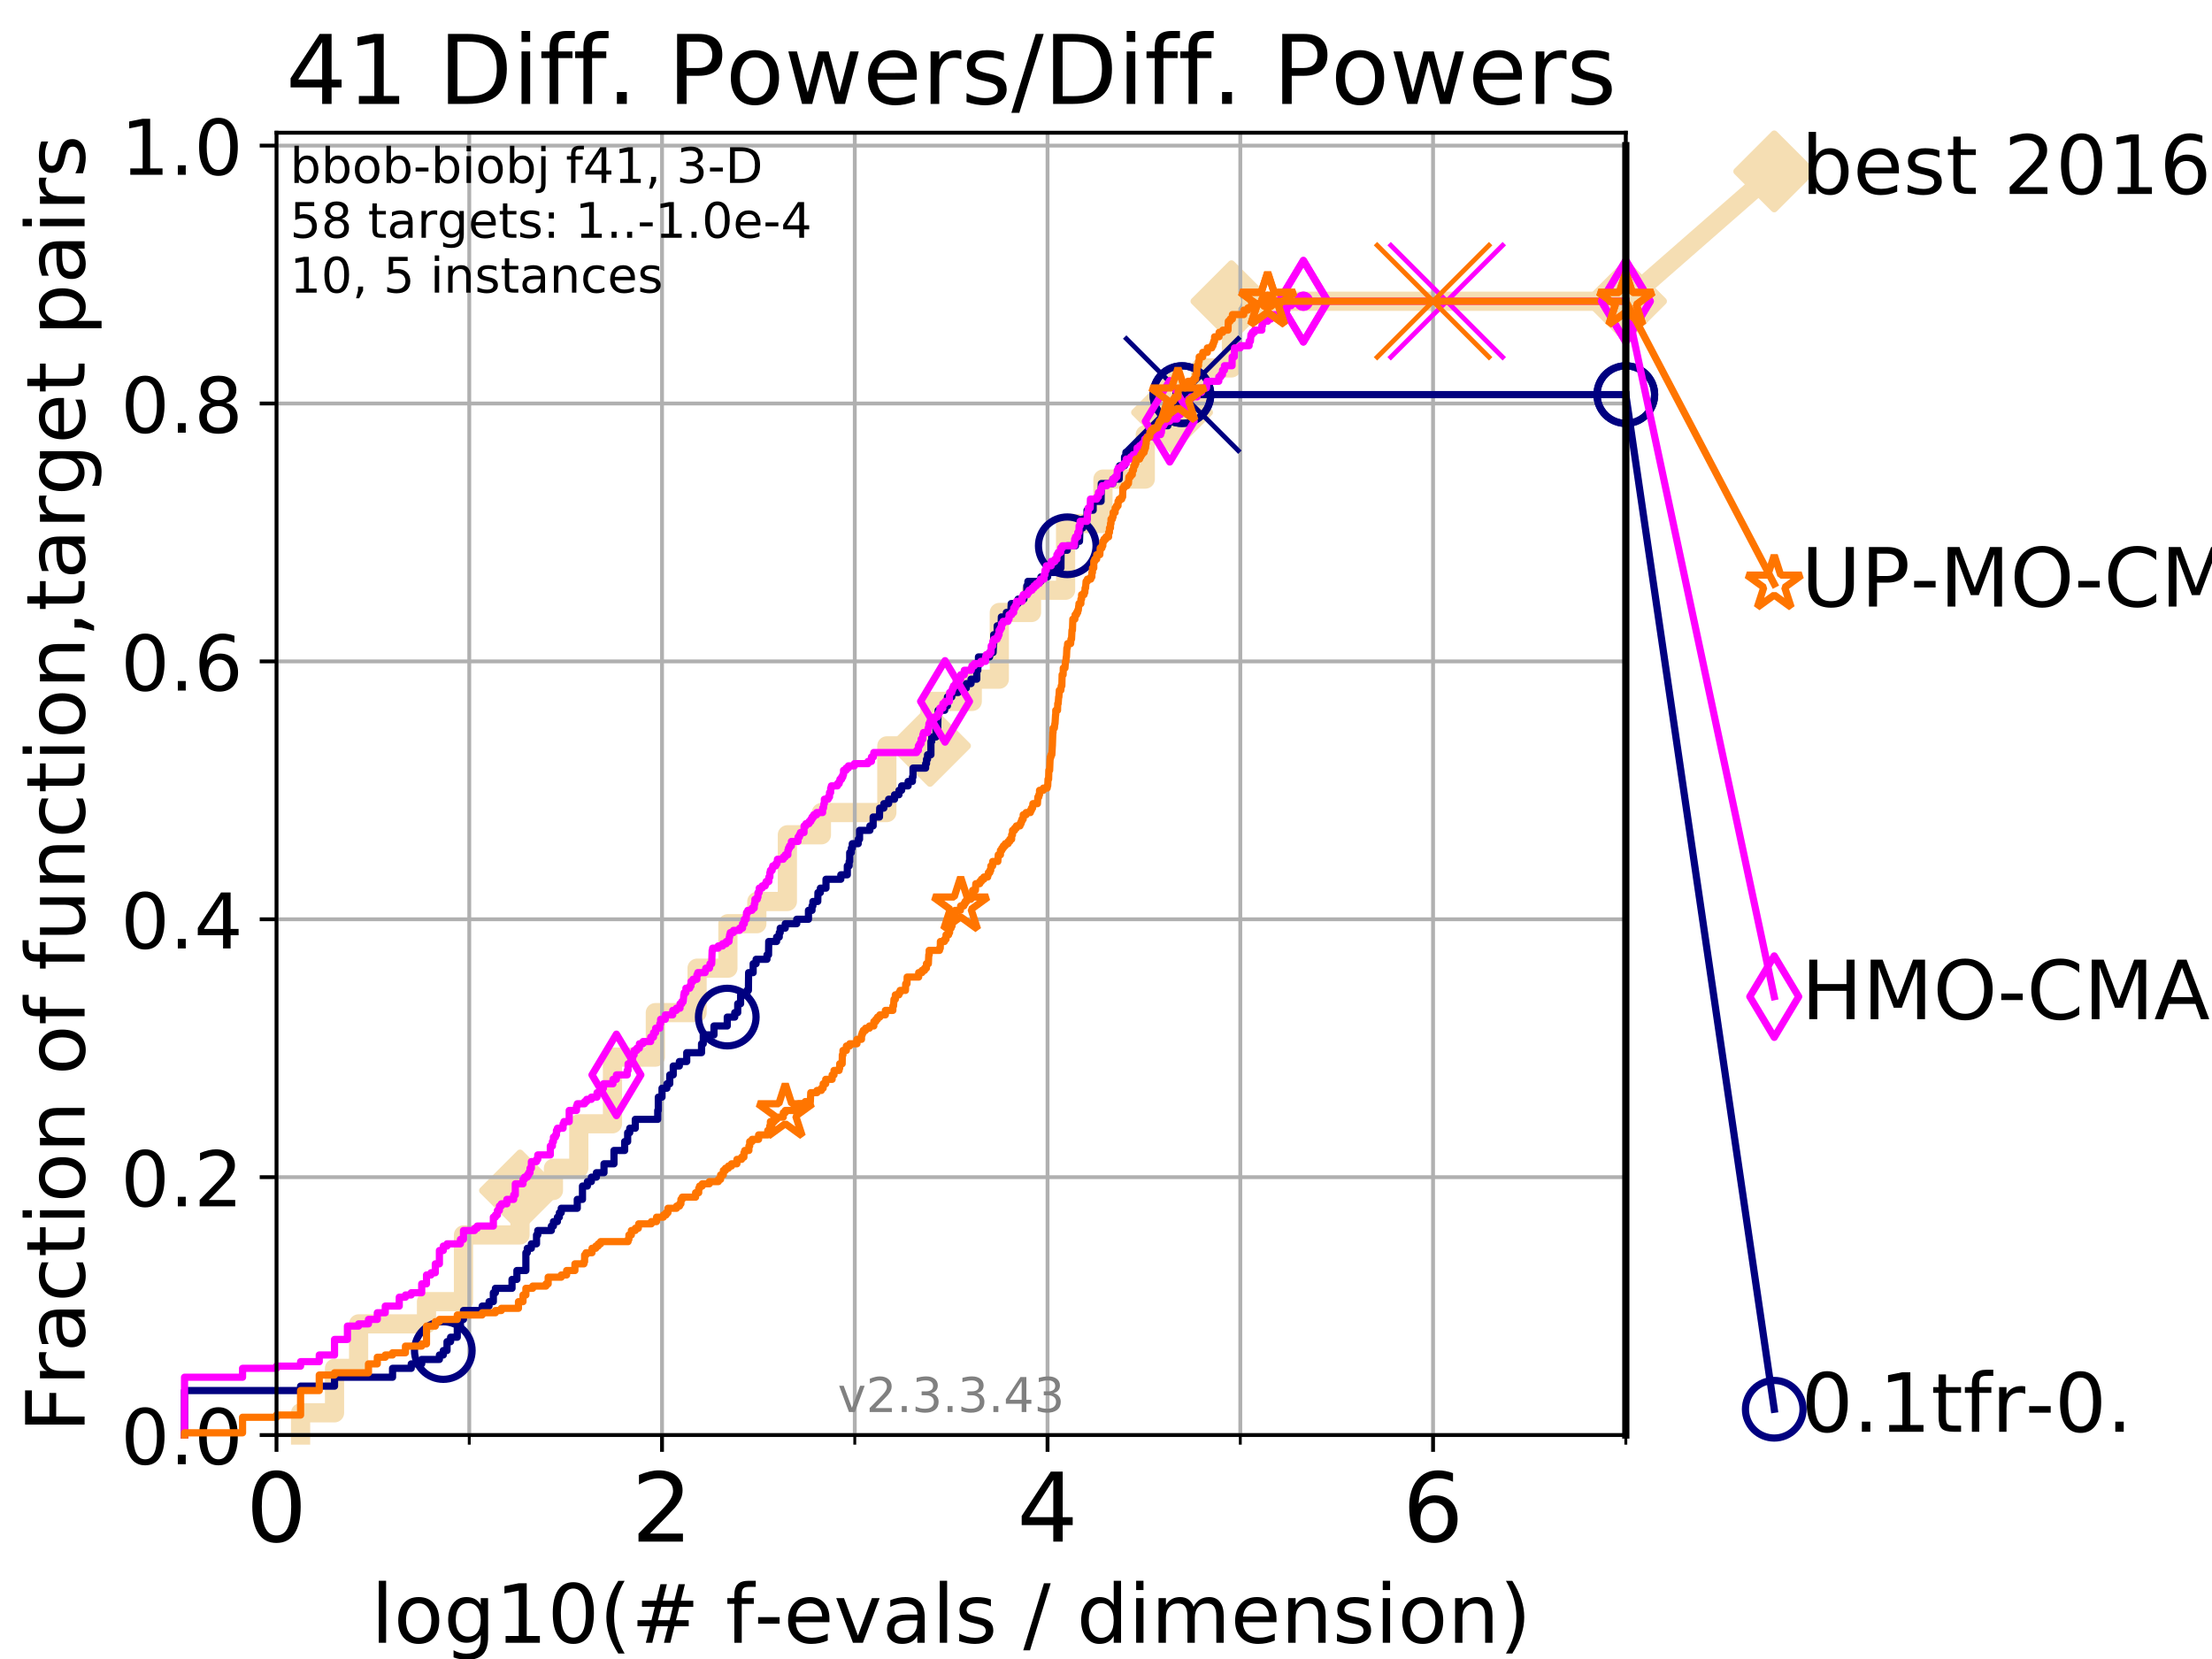 <?xml version="1.0" encoding="utf-8" standalone="no"?>
<!DOCTYPE svg PUBLIC "-//W3C//DTD SVG 1.1//EN"
  "http://www.w3.org/Graphics/SVG/1.1/DTD/svg11.dtd">
<!-- Created with matplotlib (https://matplotlib.org/) -->
<svg height="345.6pt" version="1.1" viewBox="0 0 460.8 345.6" width="460.8pt" xmlns="http://www.w3.org/2000/svg" xmlns:xlink="http://www.w3.org/1999/xlink">
 <defs>
  <style type="text/css">
*{stroke-linecap:butt;stroke-linejoin:round;}
  </style>
 </defs>
 <g id="figure_1">
  <g id="patch_1">
   <path d="M 0 345.6 
L 460.8 345.6 
L 460.8 0 
L 0 0 
z
" style="fill:#ffffff;"/>
  </g>
  <g id="axes_1">
   <g id="patch_2">
    <path d="M 57.6 298.944 
L 338.688 298.944 
L 338.688 27.648 
L 57.6 27.648 
z
" style="fill:#ffffff;"/>
   </g>
   <g id="line2d_1">
    <path d="M 62.617 298.944 
L 62.617 294.313 
L 69.688 294.313 
L 69.688 285.05 
L 74.705 285.05 
L 74.705 275.788 
L 88.847 275.788 
L 88.847 271.157 
L 96.552 271.157 
L 96.552 257.263 
L 108.326 257.263 
L 108.326 248.001 
L 115.291 248.001 
L 115.291 243.37 
L 120.572 243.37 
L 120.572 234.107 
L 127.59 234.107 
L 127.59 220.214 
L 136.52 220.214 
L 136.52 210.951 
L 145.213 210.951 
L 145.213 201.689 
L 151.635 201.689 
L 151.635 192.426 
L 157.66 192.426 
L 157.66 187.795 
L 164.024 187.795 
L 164.024 173.901 
L 171.117 173.901 
L 171.117 169.27 
L 184.745 169.27 
L 184.745 155.377 
L 193.734 155.377 
L 193.734 146.114 
L 202.539 146.114 
L 202.539 141.483 
L 208.173 141.483 
L 208.173 127.589 
L 214.88 127.589 
L 214.88 122.958 
L 221.98 122.958 
L 221.98 109.065 
L 229.762 109.065 
L 229.762 99.802 
L 238.583 99.802 
L 238.583 90.54 
L 244.159 90.54 
L 244.159 85.909 
L 250.108 85.909 
L 250.108 76.646 
L 256.532 76.646 
L 256.532 62.753 
L 338.688 62.753 
" style="fill:none;stroke:#f5deb3;stroke-linecap:square;stroke-width:4;"/>
   </g>
   <g id="line2d_2">
    <defs>
     <path d="M 0 7.778 
L 7.778 0 
L 0 -7.778 
L -7.778 0 
z
" id="mf08aff46c7" style="stroke:#f5deb3;stroke-linejoin:miter;stroke-width:1.5;"/>
    </defs>
    <g>
     <use style="fill:#f5deb3;stroke:#f5deb3;stroke-linejoin:miter;stroke-width:1.5;" x="108.326" xlink:href="#mf08aff46c7" y="248.001"/>
     <use style="fill:#f5deb3;stroke:#f5deb3;stroke-linejoin:miter;stroke-width:1.5;" x="193.734" xlink:href="#mf08aff46c7" y="155.377"/>
     <use style="fill:#f5deb3;stroke:#f5deb3;stroke-linejoin:miter;stroke-width:1.5;" x="244.159" xlink:href="#mf08aff46c7" y="85.909"/>
     <use style="fill:#f5deb3;stroke:#f5deb3;stroke-linejoin:miter;stroke-width:1.5;" x="256.532" xlink:href="#mf08aff46c7" y="62.753"/>
     <use style="fill:#f5deb3;stroke:#f5deb3;stroke-linejoin:miter;stroke-width:1.5;" x="338.688" xlink:href="#mf08aff46c7" y="62.753"/>
    </g>
   </g>
   <g id="line2d_3">
    <path style="fill:none;stroke:#f5deb3;stroke-linecap:square;stroke-width:4;"/>
    <g/>
   </g>
   <g id="line2d_4">
    <path d="M 338.688 62.753 
L 369.608 35.706 
" style="fill:none;stroke:#f5deb3;stroke-linecap:square;stroke-width:4;"/>
    <g>
     <use style="fill:#f5deb3;stroke:#f5deb3;stroke-linejoin:miter;stroke-width:1.5;" x="338.688" xlink:href="#mf08aff46c7" y="62.753"/>
     <use style="fill:#f5deb3;stroke:#f5deb3;stroke-linejoin:miter;stroke-width:1.5;" x="369.608" xlink:href="#mf08aff46c7" y="35.706"/>
    </g>
   </g>
   <g id="matplotlib.axis_1">
    <g id="xtick_1">
     <g id="line2d_5">
      <path clip-path="url(#pe964ecbc66)" d="M 57.6 298.944 
L 57.6 27.648 
" style="fill:none;stroke:#b0b0b0;stroke-linecap:square;stroke-width:0.8;"/>
     </g>
     <g id="line2d_6">
      <defs>
       <path d="M 0 0 
L 0 3.5 
" id="m0ae54797ea" style="stroke:#000000;stroke-width:0.8;"/>
      </defs>
      <g>
       <use style="stroke:#000000;stroke-width:0.8;" x="57.6" xlink:href="#m0ae54797ea" y="298.944"/>
      </g>
     </g>
     <g id="text_1">
      <!-- 0 -->
      <defs>
       <path d="M 31.781 66.406 
Q 24.172 66.406 20.328 58.906 
Q 16.5 51.422 16.5 36.375 
Q 16.5 21.391 20.328 13.891 
Q 24.172 6.391 31.781 6.391 
Q 39.453 6.391 43.281 13.891 
Q 47.125 21.391 47.125 36.375 
Q 47.125 51.422 43.281 58.906 
Q 39.453 66.406 31.781 66.406 
z
M 31.781 74.219 
Q 44.047 74.219 50.516 64.516 
Q 56.984 54.828 56.984 36.375 
Q 56.984 17.969 50.516 8.266 
Q 44.047 -1.422 31.781 -1.422 
Q 19.531 -1.422 13.062 8.266 
Q 6.594 17.969 6.594 36.375 
Q 6.594 54.828 13.062 64.516 
Q 19.531 74.219 31.781 74.219 
z
" id="DejaVuSans-48"/>
      </defs>
      <g transform="translate(51.237 321.141)scale(0.2 -0.2)">
       <use xlink:href="#DejaVuSans-48"/>
      </g>
     </g>
    </g>
    <g id="xtick_2">
     <g id="line2d_7">
      <path clip-path="url(#pe964ecbc66)" d="M 137.911 298.944 
L 137.911 27.648 
" style="fill:none;stroke:#b0b0b0;stroke-linecap:square;stroke-width:0.8;"/>
     </g>
     <g id="line2d_8">
      <g>
       <use style="stroke:#000000;stroke-width:0.8;" x="137.911" xlink:href="#m0ae54797ea" y="298.944"/>
      </g>
     </g>
     <g id="text_2">
      <!-- 2 -->
      <defs>
       <path d="M 19.188 8.297 
L 53.609 8.297 
L 53.609 0 
L 7.328 0 
L 7.328 8.297 
Q 12.938 14.109 22.625 23.891 
Q 32.328 33.688 34.812 36.531 
Q 39.547 41.844 41.422 45.531 
Q 43.312 49.219 43.312 52.781 
Q 43.312 58.594 39.234 62.25 
Q 35.156 65.922 28.609 65.922 
Q 23.969 65.922 18.812 64.312 
Q 13.672 62.703 7.812 59.422 
L 7.812 69.391 
Q 13.766 71.781 18.938 73 
Q 24.125 74.219 28.422 74.219 
Q 39.75 74.219 46.484 68.547 
Q 53.219 62.891 53.219 53.422 
Q 53.219 48.922 51.531 44.891 
Q 49.859 40.875 45.406 35.406 
Q 44.188 33.984 37.641 27.219 
Q 31.109 20.453 19.188 8.297 
z
" id="DejaVuSans-50"/>
      </defs>
      <g transform="translate(131.548 321.141)scale(0.2 -0.2)">
       <use xlink:href="#DejaVuSans-50"/>
      </g>
     </g>
    </g>
    <g id="xtick_3">
     <g id="line2d_9">
      <path clip-path="url(#pe964ecbc66)" d="M 218.222 298.944 
L 218.222 27.648 
" style="fill:none;stroke:#b0b0b0;stroke-linecap:square;stroke-width:0.8;"/>
     </g>
     <g id="line2d_10">
      <g>
       <use style="stroke:#000000;stroke-width:0.8;" x="218.222" xlink:href="#m0ae54797ea" y="298.944"/>
      </g>
     </g>
     <g id="text_3">
      <!-- 4 -->
      <defs>
       <path d="M 37.797 64.312 
L 12.891 25.391 
L 37.797 25.391 
z
M 35.203 72.906 
L 47.609 72.906 
L 47.609 25.391 
L 58.016 25.391 
L 58.016 17.188 
L 47.609 17.188 
L 47.609 0 
L 37.797 0 
L 37.797 17.188 
L 4.891 17.188 
L 4.891 26.703 
z
" id="DejaVuSans-52"/>
      </defs>
      <g transform="translate(211.859 321.141)scale(0.2 -0.2)">
       <use xlink:href="#DejaVuSans-52"/>
      </g>
     </g>
    </g>
    <g id="xtick_4">
     <g id="line2d_11">
      <path clip-path="url(#pe964ecbc66)" d="M 298.533 298.944 
L 298.533 27.648 
" style="fill:none;stroke:#b0b0b0;stroke-linecap:square;stroke-width:0.8;"/>
     </g>
     <g id="line2d_12">
      <g>
       <use style="stroke:#000000;stroke-width:0.8;" x="298.533" xlink:href="#m0ae54797ea" y="298.944"/>
      </g>
     </g>
     <g id="text_4">
      <!-- 6 -->
      <defs>
       <path d="M 33.016 40.375 
Q 26.375 40.375 22.484 35.828 
Q 18.609 31.297 18.609 23.391 
Q 18.609 15.531 22.484 10.953 
Q 26.375 6.391 33.016 6.391 
Q 39.656 6.391 43.531 10.953 
Q 47.406 15.531 47.406 23.391 
Q 47.406 31.297 43.531 35.828 
Q 39.656 40.375 33.016 40.375 
z
M 52.594 71.297 
L 52.594 62.312 
Q 48.875 64.062 45.094 64.984 
Q 41.312 65.922 37.594 65.922 
Q 27.828 65.922 22.672 59.328 
Q 17.531 52.734 16.797 39.406 
Q 19.672 43.656 24.016 45.922 
Q 28.375 48.188 33.594 48.188 
Q 44.578 48.188 50.953 41.516 
Q 57.328 34.859 57.328 23.391 
Q 57.328 12.156 50.688 5.359 
Q 44.047 -1.422 33.016 -1.422 
Q 20.359 -1.422 13.672 8.266 
Q 6.984 17.969 6.984 36.375 
Q 6.984 53.656 15.188 63.938 
Q 23.391 74.219 37.203 74.219 
Q 40.922 74.219 44.703 73.484 
Q 48.484 72.75 52.594 71.297 
z
" id="DejaVuSans-54"/>
      </defs>
      <g transform="translate(292.17 321.141)scale(0.2 -0.2)">
       <use xlink:href="#DejaVuSans-54"/>
      </g>
     </g>
    </g>
    <g id="xtick_5">
     <g id="line2d_13">
      <path clip-path="url(#pe964ecbc66)" d="M 97.755 298.944 
L 97.755 27.648 
" style="fill:none;stroke:#b0b0b0;stroke-linecap:square;stroke-width:0.8;"/>
     </g>
     <g id="line2d_14">
      <defs>
       <path d="M 0 0 
L 0 2 
" id="mdf741458df" style="stroke:#000000;stroke-width:0.6;"/>
      </defs>
      <g>
       <use style="stroke:#000000;stroke-width:0.6;" x="97.755" xlink:href="#mdf741458df" y="298.944"/>
      </g>
     </g>
    </g>
    <g id="xtick_6">
     <g id="line2d_15">
      <path clip-path="url(#pe964ecbc66)" d="M 178.066 298.944 
L 178.066 27.648 
" style="fill:none;stroke:#b0b0b0;stroke-linecap:square;stroke-width:0.8;"/>
     </g>
     <g id="line2d_16">
      <g>
       <use style="stroke:#000000;stroke-width:0.6;" x="178.066" xlink:href="#mdf741458df" y="298.944"/>
      </g>
     </g>
    </g>
    <g id="xtick_7">
     <g id="line2d_17">
      <path clip-path="url(#pe964ecbc66)" d="M 258.377 298.944 
L 258.377 27.648 
" style="fill:none;stroke:#b0b0b0;stroke-linecap:square;stroke-width:0.8;"/>
     </g>
     <g id="line2d_18">
      <g>
       <use style="stroke:#000000;stroke-width:0.6;" x="258.377" xlink:href="#mdf741458df" y="298.944"/>
      </g>
     </g>
    </g>
    <g id="xtick_8">
     <g id="line2d_19">
      <path clip-path="url(#pe964ecbc66)" d="M 338.688 298.944 
L 338.688 27.648 
" style="fill:none;stroke:#b0b0b0;stroke-linecap:square;stroke-width:0.8;"/>
     </g>
     <g id="line2d_20">
      <g>
       <use style="stroke:#000000;stroke-width:0.6;" x="338.688" xlink:href="#mdf741458df" y="298.944"/>
      </g>
     </g>
    </g>
    <g id="text_5">
     <!-- log10(# f-evals / dimension) -->
     <defs>
      <path d="M 9.422 75.984 
L 18.406 75.984 
L 18.406 0 
L 9.422 0 
z
" id="DejaVuSans-108"/>
      <path d="M 30.609 48.391 
Q 23.391 48.391 19.188 42.75 
Q 14.984 37.109 14.984 27.297 
Q 14.984 17.484 19.156 11.844 
Q 23.344 6.203 30.609 6.203 
Q 37.797 6.203 41.984 11.859 
Q 46.188 17.531 46.188 27.297 
Q 46.188 37.016 41.984 42.703 
Q 37.797 48.391 30.609 48.391 
z
M 30.609 56 
Q 42.328 56 49.016 48.375 
Q 55.719 40.766 55.719 27.297 
Q 55.719 13.875 49.016 6.219 
Q 42.328 -1.422 30.609 -1.422 
Q 18.844 -1.422 12.172 6.219 
Q 5.516 13.875 5.516 27.297 
Q 5.516 40.766 12.172 48.375 
Q 18.844 56 30.609 56 
z
" id="DejaVuSans-111"/>
      <path d="M 45.406 27.984 
Q 45.406 37.75 41.375 43.109 
Q 37.359 48.484 30.078 48.484 
Q 22.859 48.484 18.828 43.109 
Q 14.797 37.75 14.797 27.984 
Q 14.797 18.266 18.828 12.891 
Q 22.859 7.516 30.078 7.516 
Q 37.359 7.516 41.375 12.891 
Q 45.406 18.266 45.406 27.984 
z
M 54.391 6.781 
Q 54.391 -7.172 48.188 -13.984 
Q 42 -20.797 29.203 -20.797 
Q 24.469 -20.797 20.266 -20.094 
Q 16.062 -19.391 12.109 -17.922 
L 12.109 -9.188 
Q 16.062 -11.328 19.922 -12.344 
Q 23.781 -13.375 27.781 -13.375 
Q 36.625 -13.375 41.016 -8.766 
Q 45.406 -4.156 45.406 5.172 
L 45.406 9.625 
Q 42.625 4.781 38.281 2.391 
Q 33.938 0 27.875 0 
Q 17.828 0 11.672 7.656 
Q 5.516 15.328 5.516 27.984 
Q 5.516 40.672 11.672 48.328 
Q 17.828 56 27.875 56 
Q 33.938 56 38.281 53.609 
Q 42.625 51.219 45.406 46.391 
L 45.406 54.688 
L 54.391 54.688 
z
" id="DejaVuSans-103"/>
      <path d="M 12.406 8.297 
L 28.516 8.297 
L 28.516 63.922 
L 10.984 60.406 
L 10.984 69.391 
L 28.422 72.906 
L 38.281 72.906 
L 38.281 8.297 
L 54.391 8.297 
L 54.391 0 
L 12.406 0 
z
" id="DejaVuSans-49"/>
      <path d="M 31 75.875 
Q 24.469 64.656 21.281 53.656 
Q 18.109 42.672 18.109 31.391 
Q 18.109 20.125 21.312 9.062 
Q 24.516 -2 31 -13.188 
L 23.188 -13.188 
Q 15.875 -1.703 12.234 9.375 
Q 8.594 20.453 8.594 31.391 
Q 8.594 42.281 12.203 53.312 
Q 15.828 64.359 23.188 75.875 
z
" id="DejaVuSans-40"/>
      <path d="M 51.125 44 
L 36.922 44 
L 32.812 27.688 
L 47.125 27.688 
z
M 43.797 71.781 
L 38.719 51.516 
L 52.984 51.516 
L 58.109 71.781 
L 65.922 71.781 
L 60.891 51.516 
L 76.125 51.516 
L 76.125 44 
L 58.984 44 
L 54.984 27.688 
L 70.516 27.688 
L 70.516 20.219 
L 53.078 20.219 
L 48 0 
L 40.188 0 
L 45.219 20.219 
L 30.906 20.219 
L 25.875 0 
L 18.016 0 
L 23.094 20.219 
L 7.719 20.219 
L 7.719 27.688 
L 24.906 27.688 
L 29 44 
L 13.281 44 
L 13.281 51.516 
L 30.906 51.516 
L 35.891 71.781 
z
" id="DejaVuSans-35"/>
      <path id="DejaVuSans-32"/>
      <path d="M 37.109 75.984 
L 37.109 68.5 
L 28.516 68.5 
Q 23.688 68.5 21.797 66.547 
Q 19.922 64.594 19.922 59.516 
L 19.922 54.688 
L 34.719 54.688 
L 34.719 47.703 
L 19.922 47.703 
L 19.922 0 
L 10.891 0 
L 10.891 47.703 
L 2.297 47.703 
L 2.297 54.688 
L 10.891 54.688 
L 10.891 58.5 
Q 10.891 67.625 15.141 71.797 
Q 19.391 75.984 28.609 75.984 
z
" id="DejaVuSans-102"/>
      <path d="M 4.891 31.391 
L 31.203 31.391 
L 31.203 23.391 
L 4.891 23.391 
z
" id="DejaVuSans-45"/>
      <path d="M 56.203 29.594 
L 56.203 25.203 
L 14.891 25.203 
Q 15.484 15.922 20.484 11.062 
Q 25.484 6.203 34.422 6.203 
Q 39.594 6.203 44.453 7.469 
Q 49.312 8.734 54.109 11.281 
L 54.109 2.781 
Q 49.266 0.734 44.188 -0.344 
Q 39.109 -1.422 33.891 -1.422 
Q 20.797 -1.422 13.156 6.188 
Q 5.516 13.812 5.516 26.812 
Q 5.516 40.234 12.766 48.109 
Q 20.016 56 32.328 56 
Q 43.359 56 49.781 48.891 
Q 56.203 41.797 56.203 29.594 
z
M 47.219 32.234 
Q 47.125 39.594 43.094 43.984 
Q 39.062 48.391 32.422 48.391 
Q 24.906 48.391 20.391 44.141 
Q 15.875 39.891 15.188 32.172 
z
" id="DejaVuSans-101"/>
      <path d="M 2.984 54.688 
L 12.5 54.688 
L 29.594 8.797 
L 46.688 54.688 
L 56.203 54.688 
L 35.688 0 
L 23.484 0 
z
" id="DejaVuSans-118"/>
      <path d="M 34.281 27.484 
Q 23.391 27.484 19.188 25 
Q 14.984 22.516 14.984 16.5 
Q 14.984 11.719 18.141 8.906 
Q 21.297 6.109 26.703 6.109 
Q 34.188 6.109 38.703 11.406 
Q 43.219 16.703 43.219 25.484 
L 43.219 27.484 
z
M 52.203 31.203 
L 52.203 0 
L 43.219 0 
L 43.219 8.297 
Q 40.141 3.328 35.547 0.953 
Q 30.953 -1.422 24.312 -1.422 
Q 15.922 -1.422 10.953 3.297 
Q 6 8.016 6 15.922 
Q 6 25.141 12.172 29.828 
Q 18.359 34.516 30.609 34.516 
L 43.219 34.516 
L 43.219 35.406 
Q 43.219 41.609 39.141 45 
Q 35.062 48.391 27.688 48.391 
Q 23 48.391 18.547 47.266 
Q 14.109 46.141 10.016 43.891 
L 10.016 52.203 
Q 14.938 54.109 19.578 55.047 
Q 24.219 56 28.609 56 
Q 40.484 56 46.344 49.844 
Q 52.203 43.703 52.203 31.203 
z
" id="DejaVuSans-97"/>
      <path d="M 44.281 53.078 
L 44.281 44.578 
Q 40.484 46.531 36.375 47.5 
Q 32.281 48.484 27.875 48.484 
Q 21.188 48.484 17.844 46.438 
Q 14.5 44.391 14.5 40.281 
Q 14.5 37.156 16.891 35.375 
Q 19.281 33.594 26.516 31.984 
L 29.594 31.297 
Q 39.156 29.25 43.188 25.516 
Q 47.219 21.781 47.219 15.094 
Q 47.219 7.469 41.188 3.016 
Q 35.156 -1.422 24.609 -1.422 
Q 20.219 -1.422 15.453 -0.562 
Q 10.688 0.297 5.422 2 
L 5.422 11.281 
Q 10.406 8.688 15.234 7.391 
Q 20.062 6.109 24.812 6.109 
Q 31.156 6.109 34.562 8.281 
Q 37.984 10.453 37.984 14.406 
Q 37.984 18.062 35.516 20.016 
Q 33.062 21.969 24.703 23.781 
L 21.578 24.516 
Q 13.234 26.266 9.516 29.906 
Q 5.812 33.547 5.812 39.891 
Q 5.812 47.609 11.281 51.797 
Q 16.75 56 26.812 56 
Q 31.781 56 36.172 55.266 
Q 40.578 54.547 44.281 53.078 
z
" id="DejaVuSans-115"/>
      <path d="M 25.391 72.906 
L 33.688 72.906 
L 8.297 -9.281 
L 0 -9.281 
z
" id="DejaVuSans-47"/>
      <path d="M 45.406 46.391 
L 45.406 75.984 
L 54.391 75.984 
L 54.391 0 
L 45.406 0 
L 45.406 8.203 
Q 42.578 3.328 38.25 0.953 
Q 33.938 -1.422 27.875 -1.422 
Q 17.969 -1.422 11.734 6.484 
Q 5.516 14.406 5.516 27.297 
Q 5.516 40.188 11.734 48.094 
Q 17.969 56 27.875 56 
Q 33.938 56 38.25 53.625 
Q 42.578 51.266 45.406 46.391 
z
M 14.797 27.297 
Q 14.797 17.391 18.875 11.75 
Q 22.953 6.109 30.078 6.109 
Q 37.203 6.109 41.297 11.75 
Q 45.406 17.391 45.406 27.297 
Q 45.406 37.203 41.297 42.844 
Q 37.203 48.484 30.078 48.484 
Q 22.953 48.484 18.875 42.844 
Q 14.797 37.203 14.797 27.297 
z
" id="DejaVuSans-100"/>
      <path d="M 9.422 54.688 
L 18.406 54.688 
L 18.406 0 
L 9.422 0 
z
M 9.422 75.984 
L 18.406 75.984 
L 18.406 64.594 
L 9.422 64.594 
z
" id="DejaVuSans-105"/>
      <path d="M 52 44.188 
Q 55.375 50.25 60.062 53.125 
Q 64.75 56 71.094 56 
Q 79.641 56 84.281 50.016 
Q 88.922 44.047 88.922 33.016 
L 88.922 0 
L 79.891 0 
L 79.891 32.719 
Q 79.891 40.578 77.094 44.375 
Q 74.312 48.188 68.609 48.188 
Q 61.625 48.188 57.562 43.547 
Q 53.516 38.922 53.516 30.906 
L 53.516 0 
L 44.484 0 
L 44.484 32.719 
Q 44.484 40.625 41.703 44.406 
Q 38.922 48.188 33.109 48.188 
Q 26.219 48.188 22.156 43.531 
Q 18.109 38.875 18.109 30.906 
L 18.109 0 
L 9.078 0 
L 9.078 54.688 
L 18.109 54.688 
L 18.109 46.188 
Q 21.188 51.219 25.484 53.609 
Q 29.781 56 35.688 56 
Q 41.656 56 45.828 52.969 
Q 50 49.953 52 44.188 
z
" id="DejaVuSans-109"/>
      <path d="M 54.891 33.016 
L 54.891 0 
L 45.906 0 
L 45.906 32.719 
Q 45.906 40.484 42.875 44.328 
Q 39.844 48.188 33.797 48.188 
Q 26.516 48.188 22.312 43.547 
Q 18.109 38.922 18.109 30.906 
L 18.109 0 
L 9.078 0 
L 9.078 54.688 
L 18.109 54.688 
L 18.109 46.188 
Q 21.344 51.125 25.703 53.562 
Q 30.078 56 35.797 56 
Q 45.219 56 50.047 50.172 
Q 54.891 44.344 54.891 33.016 
z
" id="DejaVuSans-110"/>
      <path d="M 8.016 75.875 
L 15.828 75.875 
Q 23.141 64.359 26.781 53.312 
Q 30.422 42.281 30.422 31.391 
Q 30.422 20.453 26.781 9.375 
Q 23.141 -1.703 15.828 -13.188 
L 8.016 -13.188 
Q 14.5 -2 17.703 9.062 
Q 20.906 20.125 20.906 31.391 
Q 20.906 42.672 17.703 53.656 
Q 14.5 64.656 8.016 75.875 
z
" id="DejaVuSans-41"/>
     </defs>
     <g transform="translate(77.303 342.218)scale(0.17 -0.17)">
      <use xlink:href="#DejaVuSans-108"/>
      <use x="27.783" xlink:href="#DejaVuSans-111"/>
      <use x="88.965" xlink:href="#DejaVuSans-103"/>
      <use x="152.441" xlink:href="#DejaVuSans-49"/>
      <use x="216.064" xlink:href="#DejaVuSans-48"/>
      <use x="279.688" xlink:href="#DejaVuSans-40"/>
      <use x="318.701" xlink:href="#DejaVuSans-35"/>
      <use x="402.49" xlink:href="#DejaVuSans-32"/>
      <use x="434.277" xlink:href="#DejaVuSans-102"/>
      <use x="469.404" xlink:href="#DejaVuSans-45"/>
      <use x="505.488" xlink:href="#DejaVuSans-101"/>
      <use x="567.012" xlink:href="#DejaVuSans-118"/>
      <use x="626.191" xlink:href="#DejaVuSans-97"/>
      <use x="687.471" xlink:href="#DejaVuSans-108"/>
      <use x="715.254" xlink:href="#DejaVuSans-115"/>
      <use x="767.354" xlink:href="#DejaVuSans-32"/>
      <use x="799.141" xlink:href="#DejaVuSans-47"/>
      <use x="832.832" xlink:href="#DejaVuSans-32"/>
      <use x="864.619" xlink:href="#DejaVuSans-100"/>
      <use x="928.096" xlink:href="#DejaVuSans-105"/>
      <use x="955.879" xlink:href="#DejaVuSans-109"/>
      <use x="1053.291" xlink:href="#DejaVuSans-101"/>
      <use x="1114.814" xlink:href="#DejaVuSans-110"/>
      <use x="1178.193" xlink:href="#DejaVuSans-115"/>
      <use x="1230.293" xlink:href="#DejaVuSans-105"/>
      <use x="1258.076" xlink:href="#DejaVuSans-111"/>
      <use x="1319.258" xlink:href="#DejaVuSans-110"/>
      <use x="1382.637" xlink:href="#DejaVuSans-41"/>
     </g>
    </g>
   </g>
   <g id="matplotlib.axis_2">
    <g id="ytick_1">
     <g id="line2d_21">
      <path clip-path="url(#pe964ecbc66)" d="M 57.6 298.944 
L 338.688 298.944 
" style="fill:none;stroke:#b0b0b0;stroke-linecap:square;stroke-width:0.8;"/>
     </g>
     <g id="line2d_22">
      <defs>
       <path d="M 0 0 
L -3.5 0 
" id="m5e904b6c43" style="stroke:#000000;stroke-width:0.8;"/>
      </defs>
      <g>
       <use style="stroke:#000000;stroke-width:0.8;" x="57.6" xlink:href="#m5e904b6c43" y="298.944"/>
      </g>
     </g>
     <g id="text_6">
      <!-- 0.0 -->
      <defs>
       <path d="M 10.688 12.406 
L 21 12.406 
L 21 0 
L 10.688 0 
z
" id="DejaVuSans-46"/>
      </defs>
      <g transform="translate(25.155 305.023)scale(0.16 -0.16)">
       <use xlink:href="#DejaVuSans-48"/>
       <use x="63.623" xlink:href="#DejaVuSans-46"/>
       <use x="95.41" xlink:href="#DejaVuSans-48"/>
      </g>
     </g>
    </g>
    <g id="ytick_2">
     <g id="line2d_23">
      <path clip-path="url(#pe964ecbc66)" d="M 57.6 245.222 
L 338.688 245.222 
" style="fill:none;stroke:#b0b0b0;stroke-linecap:square;stroke-width:0.8;"/>
     </g>
     <g id="line2d_24">
      <g>
       <use style="stroke:#000000;stroke-width:0.8;" x="57.6" xlink:href="#m5e904b6c43" y="245.222"/>
      </g>
     </g>
     <g id="text_7">
      <!-- 0.2 -->
      <g transform="translate(25.155 251.301)scale(0.16 -0.16)">
       <use xlink:href="#DejaVuSans-48"/>
       <use x="63.623" xlink:href="#DejaVuSans-46"/>
       <use x="95.41" xlink:href="#DejaVuSans-50"/>
      </g>
     </g>
    </g>
    <g id="ytick_3">
     <g id="line2d_25">
      <path clip-path="url(#pe964ecbc66)" d="M 57.6 191.5 
L 338.688 191.5 
" style="fill:none;stroke:#b0b0b0;stroke-linecap:square;stroke-width:0.8;"/>
     </g>
     <g id="line2d_26">
      <g>
       <use style="stroke:#000000;stroke-width:0.8;" x="57.6" xlink:href="#m5e904b6c43" y="191.5"/>
      </g>
     </g>
     <g id="text_8">
      <!-- 0.4 -->
      <g transform="translate(25.155 197.579)scale(0.16 -0.16)">
       <use xlink:href="#DejaVuSans-48"/>
       <use x="63.623" xlink:href="#DejaVuSans-46"/>
       <use x="95.41" xlink:href="#DejaVuSans-52"/>
      </g>
     </g>
    </g>
    <g id="ytick_4">
     <g id="line2d_27">
      <path clip-path="url(#pe964ecbc66)" d="M 57.6 137.778 
L 338.688 137.778 
" style="fill:none;stroke:#b0b0b0;stroke-linecap:square;stroke-width:0.8;"/>
     </g>
     <g id="line2d_28">
      <g>
       <use style="stroke:#000000;stroke-width:0.8;" x="57.6" xlink:href="#m5e904b6c43" y="137.778"/>
      </g>
     </g>
     <g id="text_9">
      <!-- 0.6 -->
      <g transform="translate(25.155 143.857)scale(0.16 -0.16)">
       <use xlink:href="#DejaVuSans-48"/>
       <use x="63.623" xlink:href="#DejaVuSans-46"/>
       <use x="95.41" xlink:href="#DejaVuSans-54"/>
      </g>
     </g>
    </g>
    <g id="ytick_5">
     <g id="line2d_29">
      <path clip-path="url(#pe964ecbc66)" d="M 57.6 84.056 
L 338.688 84.056 
" style="fill:none;stroke:#b0b0b0;stroke-linecap:square;stroke-width:0.8;"/>
     </g>
     <g id="line2d_30">
      <g>
       <use style="stroke:#000000;stroke-width:0.8;" x="57.6" xlink:href="#m5e904b6c43" y="84.056"/>
      </g>
     </g>
     <g id="text_10">
      <!-- 0.8 -->
      <defs>
       <path d="M 31.781 34.625 
Q 24.75 34.625 20.719 30.859 
Q 16.703 27.094 16.703 20.516 
Q 16.703 13.922 20.719 10.156 
Q 24.75 6.391 31.781 6.391 
Q 38.812 6.391 42.859 10.172 
Q 46.922 13.969 46.922 20.516 
Q 46.922 27.094 42.891 30.859 
Q 38.875 34.625 31.781 34.625 
z
M 21.922 38.812 
Q 15.578 40.375 12.031 44.719 
Q 8.5 49.078 8.5 55.328 
Q 8.5 64.062 14.719 69.141 
Q 20.953 74.219 31.781 74.219 
Q 42.672 74.219 48.875 69.141 
Q 55.078 64.062 55.078 55.328 
Q 55.078 49.078 51.531 44.719 
Q 48 40.375 41.703 38.812 
Q 48.828 37.156 52.797 32.312 
Q 56.781 27.484 56.781 20.516 
Q 56.781 9.906 50.312 4.234 
Q 43.844 -1.422 31.781 -1.422 
Q 19.734 -1.422 13.25 4.234 
Q 6.781 9.906 6.781 20.516 
Q 6.781 27.484 10.781 32.312 
Q 14.797 37.156 21.922 38.812 
z
M 18.312 54.391 
Q 18.312 48.734 21.844 45.562 
Q 25.391 42.391 31.781 42.391 
Q 38.141 42.391 41.719 45.562 
Q 45.312 48.734 45.312 54.391 
Q 45.312 60.062 41.719 63.234 
Q 38.141 66.406 31.781 66.406 
Q 25.391 66.406 21.844 63.234 
Q 18.312 60.062 18.312 54.391 
z
" id="DejaVuSans-56"/>
      </defs>
      <g transform="translate(25.155 90.135)scale(0.16 -0.16)">
       <use xlink:href="#DejaVuSans-48"/>
       <use x="63.623" xlink:href="#DejaVuSans-46"/>
       <use x="95.41" xlink:href="#DejaVuSans-56"/>
      </g>
     </g>
    </g>
    <g id="ytick_6">
     <g id="line2d_31">
      <path clip-path="url(#pe964ecbc66)" d="M 57.6 30.334 
L 338.688 30.334 
" style="fill:none;stroke:#b0b0b0;stroke-linecap:square;stroke-width:0.8;"/>
     </g>
     <g id="line2d_32">
      <g>
       <use style="stroke:#000000;stroke-width:0.8;" x="57.6" xlink:href="#m5e904b6c43" y="30.334"/>
      </g>
     </g>
     <g id="text_11">
      <!-- 1.0 -->
      <g transform="translate(25.155 36.413)scale(0.16 -0.16)">
       <use xlink:href="#DejaVuSans-49"/>
       <use x="63.623" xlink:href="#DejaVuSans-46"/>
       <use x="95.41" xlink:href="#DejaVuSans-48"/>
      </g>
     </g>
    </g>
    <g id="text_12">
     <!-- Fraction of function,target pairs -->
     <defs>
      <path d="M 9.812 72.906 
L 51.703 72.906 
L 51.703 64.594 
L 19.672 64.594 
L 19.672 43.109 
L 48.578 43.109 
L 48.578 34.812 
L 19.672 34.812 
L 19.672 0 
L 9.812 0 
z
" id="DejaVuSans-70"/>
      <path d="M 41.109 46.297 
Q 39.594 47.172 37.812 47.578 
Q 36.031 48 33.891 48 
Q 26.266 48 22.188 43.047 
Q 18.109 38.094 18.109 28.812 
L 18.109 0 
L 9.078 0 
L 9.078 54.688 
L 18.109 54.688 
L 18.109 46.188 
Q 20.953 51.172 25.484 53.578 
Q 30.031 56 36.531 56 
Q 37.453 56 38.578 55.875 
Q 39.703 55.766 41.062 55.516 
z
" id="DejaVuSans-114"/>
      <path d="M 48.781 52.594 
L 48.781 44.188 
Q 44.969 46.297 41.141 47.344 
Q 37.312 48.391 33.406 48.391 
Q 24.656 48.391 19.812 42.844 
Q 14.984 37.312 14.984 27.297 
Q 14.984 17.281 19.812 11.734 
Q 24.656 6.203 33.406 6.203 
Q 37.312 6.203 41.141 7.25 
Q 44.969 8.297 48.781 10.406 
L 48.781 2.094 
Q 45.016 0.344 40.984 -0.531 
Q 36.969 -1.422 32.422 -1.422 
Q 20.062 -1.422 12.781 6.344 
Q 5.516 14.109 5.516 27.297 
Q 5.516 40.672 12.859 48.328 
Q 20.219 56 33.016 56 
Q 37.156 56 41.109 55.141 
Q 45.062 54.297 48.781 52.594 
z
" id="DejaVuSans-99"/>
      <path d="M 18.312 70.219 
L 18.312 54.688 
L 36.812 54.688 
L 36.812 47.703 
L 18.312 47.703 
L 18.312 18.016 
Q 18.312 11.328 20.141 9.422 
Q 21.969 7.516 27.594 7.516 
L 36.812 7.516 
L 36.812 0 
L 27.594 0 
Q 17.188 0 13.234 3.875 
Q 9.281 7.766 9.281 18.016 
L 9.281 47.703 
L 2.688 47.703 
L 2.688 54.688 
L 9.281 54.688 
L 9.281 70.219 
z
" id="DejaVuSans-116"/>
      <path d="M 8.5 21.578 
L 8.5 54.688 
L 17.484 54.688 
L 17.484 21.922 
Q 17.484 14.156 20.5 10.266 
Q 23.531 6.391 29.594 6.391 
Q 36.859 6.391 41.078 11.031 
Q 45.312 15.672 45.312 23.688 
L 45.312 54.688 
L 54.297 54.688 
L 54.297 0 
L 45.312 0 
L 45.312 8.406 
Q 42.047 3.422 37.719 1 
Q 33.406 -1.422 27.688 -1.422 
Q 18.266 -1.422 13.375 4.438 
Q 8.5 10.297 8.5 21.578 
z
M 31.109 56 
z
" id="DejaVuSans-117"/>
      <path d="M 11.719 12.406 
L 22.016 12.406 
L 22.016 4 
L 14.016 -11.625 
L 7.719 -11.625 
L 11.719 4 
z
" id="DejaVuSans-44"/>
      <path d="M 18.109 8.203 
L 18.109 -20.797 
L 9.078 -20.797 
L 9.078 54.688 
L 18.109 54.688 
L 18.109 46.391 
Q 20.953 51.266 25.266 53.625 
Q 29.594 56 35.594 56 
Q 45.562 56 51.781 48.094 
Q 58.016 40.188 58.016 27.297 
Q 58.016 14.406 51.781 6.484 
Q 45.562 -1.422 35.594 -1.422 
Q 29.594 -1.422 25.266 0.953 
Q 20.953 3.328 18.109 8.203 
z
M 48.688 27.297 
Q 48.688 37.203 44.609 42.844 
Q 40.531 48.484 33.406 48.484 
Q 26.266 48.484 22.188 42.844 
Q 18.109 37.203 18.109 27.297 
Q 18.109 17.391 22.188 11.75 
Q 26.266 6.109 33.406 6.109 
Q 40.531 6.109 44.609 11.75 
Q 48.688 17.391 48.688 27.297 
z
" id="DejaVuSans-112"/>
     </defs>
     <g transform="translate(17.62 298.435)rotate(-90)scale(0.17 -0.17)">
      <use xlink:href="#DejaVuSans-70"/>
      <use x="57.41" xlink:href="#DejaVuSans-114"/>
      <use x="98.523" xlink:href="#DejaVuSans-97"/>
      <use x="159.803" xlink:href="#DejaVuSans-99"/>
      <use x="214.783" xlink:href="#DejaVuSans-116"/>
      <use x="253.992" xlink:href="#DejaVuSans-105"/>
      <use x="281.775" xlink:href="#DejaVuSans-111"/>
      <use x="342.957" xlink:href="#DejaVuSans-110"/>
      <use x="406.336" xlink:href="#DejaVuSans-32"/>
      <use x="438.123" xlink:href="#DejaVuSans-111"/>
      <use x="499.305" xlink:href="#DejaVuSans-102"/>
      <use x="534.51" xlink:href="#DejaVuSans-32"/>
      <use x="566.297" xlink:href="#DejaVuSans-102"/>
      <use x="601.502" xlink:href="#DejaVuSans-117"/>
      <use x="664.881" xlink:href="#DejaVuSans-110"/>
      <use x="728.26" xlink:href="#DejaVuSans-99"/>
      <use x="783.24" xlink:href="#DejaVuSans-116"/>
      <use x="822.449" xlink:href="#DejaVuSans-105"/>
      <use x="850.232" xlink:href="#DejaVuSans-111"/>
      <use x="911.414" xlink:href="#DejaVuSans-110"/>
      <use x="974.793" xlink:href="#DejaVuSans-44"/>
      <use x="1006.58" xlink:href="#DejaVuSans-116"/>
      <use x="1045.789" xlink:href="#DejaVuSans-97"/>
      <use x="1107.068" xlink:href="#DejaVuSans-114"/>
      <use x="1148.166" xlink:href="#DejaVuSans-103"/>
      <use x="1211.643" xlink:href="#DejaVuSans-101"/>
      <use x="1273.166" xlink:href="#DejaVuSans-116"/>
      <use x="1312.375" xlink:href="#DejaVuSans-32"/>
      <use x="1344.162" xlink:href="#DejaVuSans-112"/>
      <use x="1407.639" xlink:href="#DejaVuSans-97"/>
      <use x="1468.918" xlink:href="#DejaVuSans-105"/>
      <use x="1496.701" xlink:href="#DejaVuSans-114"/>
      <use x="1537.814" xlink:href="#DejaVuSans-115"/>
     </g>
    </g>
   </g>
   <g id="line2d_33">
    <defs>
     <path d="M 0 1.5 
C 0.398 1.5 0.779 1.342 1.061 1.061 
C 1.342 0.779 1.5 0.398 1.5 0 
C 1.5 -0.398 1.342 -0.779 1.061 -1.061 
C 0.779 -1.342 0.398 -1.5 0 -1.5 
C -0.398 -1.5 -0.779 -1.342 -1.061 -1.061 
C -1.342 -0.779 -1.5 -0.398 -1.5 0 
C -1.5 0.398 -1.342 0.779 -1.061 1.061 
C -0.779 1.342 -0.398 1.5 0 1.5 
z
" id="m38ff98bbcf" style="stroke:#f5deb3;"/>
    </defs>
    <g>
     <use style="fill:#f5deb3;stroke:#f5deb3;" x="256.532" xlink:href="#m38ff98bbcf" y="62.753"/>
     <use style="fill:#f5deb3;stroke:#f5deb3;" x="256.532" xlink:href="#m38ff98bbcf" y="62.753"/>
    </g>
   </g>
   <g id="line2d_34">
    <defs>
     <path d="M 0 1.5 
C 0.398 1.5 0.779 1.342 1.061 1.061 
C 1.342 0.779 1.5 0.398 1.5 0 
C 1.5 -0.398 1.342 -0.779 1.061 -1.061 
C 0.779 -1.342 0.398 -1.5 0 -1.5 
C -0.398 -1.5 -0.779 -1.342 -1.061 -1.061 
C -1.342 -0.779 -1.5 -0.398 -1.5 0 
C -1.5 0.398 -1.342 0.779 -1.061 1.061 
C -0.779 1.342 -0.398 1.5 0 1.5 
z
" id="maa5ac6817d" style="stroke:#000080;"/>
    </defs>
    <g>
     <use style="fill:#000080;stroke:#000080;" x="246.218" xlink:href="#maa5ac6817d" y="82.204"/>
     <use style="fill:#000080;stroke:#000080;" x="246.218" xlink:href="#maa5ac6817d" y="82.204"/>
    </g>
   </g>
   <g id="line2d_35">
    <path d="M 38.441 298.944 
L 38.441 289.682 
L 62.617 289.682 
L 62.617 288.755 
L 69.688 288.755 
L 69.688 286.903 
L 81.776 286.903 
L 81.776 285.05 
L 85.667 285.05 
L 85.667 284.124 
L 87.85 284.124 
L 87.85 283.198 
L 91.535 283.198 
L 91.535 282.272 
L 92.347 282.272 
L 92.347 281.345 
L 93.122 281.345 
L 93.122 279.493 
L 93.864 279.493 
L 93.864 278.567 
L 95.26 278.567 
L 95.26 276.714 
L 95.918 276.714 
L 95.918 274.862 
L 96.552 274.862 
L 96.552 273.009 
L 100.444 273.009 
L 100.444 272.083 
L 101.878 272.083 
L 101.878 271.157 
L 102.772 271.157 
L 102.772 269.304 
L 103.203 269.304 
L 103.203 268.378 
L 106.664 268.378 
L 106.664 266.526 
L 107.68 266.526 
L 107.68 264.673 
L 109.55 264.673 
L 109.55 260.968 
L 109.843 260.968 
L 109.843 260.042 
L 110.694 260.042 
L 110.694 259.116 
L 111.768 259.116 
L 111.768 257.263 
L 112.026 257.263 
L 112.026 256.337 
L 114.86 256.337 
L 114.86 255.411 
L 115.291 255.411 
L 115.291 254.484 
L 116.122 254.484 
L 116.122 253.558 
L 116.523 253.558 
L 116.523 252.632 
L 116.914 252.632 
L 116.914 251.706 
L 120.255 251.706 
L 120.255 249.853 
L 121.34 249.853 
L 121.34 247.075 
L 122.362 247.075 
L 122.362 246.148 
L 123.193 246.148 
L 123.193 245.222 
L 124.242 245.222 
L 124.242 244.296 
L 125.823 244.296 
L 125.823 242.443 
L 127.903 242.443 
L 127.903 239.665 
L 130.128 239.665 
L 130.128 237.812 
L 130.752 237.812 
L 130.752 235.96 
L 131.185 235.96 
L 131.185 235.033 
L 132.343 235.033 
L 132.343 233.181 
L 137.016 233.181 
L 137.016 231.328 
L 137.138 231.328 
L 137.138 228.55 
L 137.911 228.55 
L 137.911 226.697 
L 138.927 226.697 
L 138.927 225.771 
L 139.52 225.771 
L 139.52 223.918 
L 140.247 223.918 
L 140.247 222.066 
L 141.521 222.066 
L 141.521 221.14 
L 143.058 221.14 
L 143.058 219.287 
L 146.144 219.287 
L 146.144 217.435 
L 146.503 217.435 
L 146.503 215.582 
L 148.733 215.582 
L 148.733 213.73 
L 151.502 213.73 
L 151.502 211.877 
L 153.057 211.877 
L 153.057 210.951 
L 153.68 210.951 
L 153.68 209.099 
L 154.281 209.099 
L 154.281 207.246 
L 155.595 207.246 
L 155.595 206.32 
L 155.908 206.32 
L 155.95 202.615 
L 156.895 202.615 
L 156.895 200.762 
L 157.51 200.762 
L 157.51 199.836 
L 159.775 199.836 
L 159.775 198.91 
L 160.103 198.91 
L 160.136 196.131 
L 161.779 196.131 
L 161.779 195.205 
L 162.332 195.205 
L 162.332 194.279 
L 162.532 194.279 
L 162.532 193.353 
L 163.576 193.353 
L 163.576 192.426 
L 165.978 192.426 
L 165.978 191.5 
L 168.416 191.5 
L 168.416 189.648 
L 169.158 189.648 
L 169.158 188.721 
L 169.341 188.721 
L 169.341 187.795 
L 170.356 187.795 
L 170.392 185.943 
L 170.899 185.943 
L 170.899 185.016 
L 172.069 185.016 
L 172.069 183.164 
L 175.157 183.164 
L 175.157 182.238 
L 176.511 182.238 
L 176.511 180.385 
L 176.894 180.385 
L 176.894 179.459 
L 177.006 179.459 
L 177.006 177.606 
L 177.354 177.606 
L 177.354 176.68 
L 177.547 176.68 
L 177.547 175.754 
L 178.784 175.754 
L 178.784 174.828 
L 179.061 174.828 
L 179.061 172.975 
L 181.217 172.975 
L 181.217 172.049 
L 181.893 172.049 
L 181.893 170.196 
L 183.209 170.196 
L 183.261 168.344 
L 184.12 168.344 
L 184.12 167.418 
L 185.118 167.418 
L 185.118 166.492 
L 186.35 166.492 
L 186.35 165.565 
L 187.269 165.565 
L 187.269 164.639 
L 187.826 164.639 
L 187.826 163.713 
L 189.174 163.713 
L 189.174 162.787 
L 190.07 162.787 
L 190.07 161.86 
L 190.195 161.86 
L 190.195 160.008 
L 192.825 160.008 
L 192.825 159.082 
L 193.011 159.082 
L 193.011 158.155 
L 193.224 158.155 
L 193.224 157.229 
L 193.927 157.229 
L 193.929 154.45 
L 194.099 154.45 
L 194.099 153.524 
L 194.978 153.524 
L 194.978 151.672 
L 195.345 151.672 
L 195.431 147.967 
L 196.792 147.967 
L 196.792 147.04 
L 197.362 147.04 
L 197.362 145.188 
L 198.274 145.188 
L 198.274 144.262 
L 199.614 144.262 
L 199.614 143.336 
L 201.309 143.336 
L 201.309 142.409 
L 202.286 142.409 
L 202.286 141.483 
L 203.483 141.483 
L 203.483 139.631 
L 203.7 139.631 
L 203.7 138.704 
L 203.83 138.704 
L 203.83 136.852 
L 206.159 136.852 
L 206.159 135.926 
L 206.886 135.926 
L 206.975 134.073 
L 207.01 134.073 
L 207.01 132.221 
L 207.729 132.221 
L 207.729 130.368 
L 208.552 130.368 
L 208.601 128.516 
L 209.642 128.516 
L 209.642 127.589 
L 210.573 127.589 
L 210.658 125.737 
L 212.081 125.737 
L 212.081 124.811 
L 213.302 124.811 
L 213.302 123.884 
L 213.902 123.884 
L 213.902 122.032 
L 214.13 122.032 
L 214.13 121.106 
L 216.846 121.106 
L 216.846 120.179 
L 218.244 120.179 
L 218.244 119.253 
L 220.281 119.253 
L 220.281 118.327 
L 221.011 118.327 
L 221.043 114.622 
L 222.333 114.622 
L 222.333 113.696 
L 224.058 113.696 
L 224.058 112.77 
L 224.877 112.77 
L 224.982 109.991 
L 225.553 109.991 
L 225.553 108.138 
L 226.448 108.138 
L 226.448 106.286 
L 227.725 106.286 
L 227.725 104.433 
L 229.373 104.433 
L 229.419 100.728 
L 231.829 100.728 
L 231.829 99.802 
L 233.151 99.802 
L 233.228 97.023 
L 234.261 97.023 
L 234.261 95.171 
L 234.54 95.171 
L 234.54 94.245 
L 236.117 94.245 
L 236.117 93.318 
L 236.756 93.318 
L 236.756 92.392 
L 237.442 92.392 
L 237.442 91.466 
L 238.794 91.466 
L 238.794 90.54 
L 239.502 90.54 
L 239.502 89.614 
L 240.781 89.614 
L 240.781 88.687 
L 243.301 88.687 
L 243.301 87.761 
L 244.582 87.761 
L 244.582 86.835 
L 245.232 86.835 
L 245.232 84.982 
L 245.479 84.982 
L 245.479 84.056 
L 246.218 84.056 
L 246.218 82.204 
L 338.688 82.204 
L 338.688 82.204 
" style="fill:none;stroke:#000080;stroke-linecap:square;stroke-width:1.5;"/>
   </g>
   <g id="line2d_36">
    <defs>
     <path d="M 0 6 
C 1.591 6 3.117 5.368 4.243 4.243 
C 5.368 3.117 6 1.591 6 0 
C 6 -1.591 5.368 -3.117 4.243 -4.243 
C 3.117 -5.368 1.591 -6 0 -6 
C -1.591 -6 -3.117 -5.368 -4.243 -4.243 
C -5.368 -3.117 -6 -1.591 -6 0 
C -6 1.591 -5.368 3.117 -4.243 4.243 
C -3.117 5.368 -1.591 6 0 6 
z
" id="mee304e8240" style="stroke:#000080;stroke-width:1.5;"/>
    </defs>
    <g>
     <use style="fill-opacity:0;stroke:#000080;stroke-width:1.5;" x="92.347" xlink:href="#mee304e8240" y="281.345"/>
     <use style="fill-opacity:0;stroke:#000080;stroke-width:1.5;" x="151.502" xlink:href="#mee304e8240" y="211.877"/>
     <use style="fill-opacity:0;stroke:#000080;stroke-width:1.5;" x="222.333" xlink:href="#mee304e8240" y="113.696"/>
     <use style="fill-opacity:0;stroke:#000080;stroke-width:1.5;" x="246.218" xlink:href="#mee304e8240" y="82.204"/>
     <use style="fill-opacity:0;stroke:#000080;stroke-width:1.5;" x="246.218" xlink:href="#mee304e8240" y="82.204"/>
     <use style="fill-opacity:0;stroke:#000080;stroke-width:1.5;" x="338.688" xlink:href="#mee304e8240" y="82.204"/>
    </g>
   </g>
   <g id="line2d_37">
    <path style="fill:none;stroke:#000080;stroke-linecap:square;stroke-width:1.5;"/>
    <g/>
   </g>
   <g id="line2d_38">
    <path clip-path="url(#pe964ecbc66)" d="M 246.29 82.204 
" style="fill:none;stroke:#000080;stroke-linecap:square;stroke-width:1.5;"/>
    <defs>
     <path d="M -12 12 
L 12 -12 
M -12 -12 
L 12 12 
" id="mf5eb94f21c" style="stroke:#000080;"/>
    </defs>
    <g clip-path="url(#pe964ecbc66)">
     <use style="fill:#000080;stroke:#000080;" x="246.29" xlink:href="#mf5eb94f21c" y="82.204"/>
    </g>
   </g>
   <g id="line2d_39">
    <defs>
     <path d="M 0 1.5 
C 0.398 1.5 0.779 1.342 1.061 1.061 
C 1.342 0.779 1.5 0.398 1.5 0 
C 1.5 -0.398 1.342 -0.779 1.061 -1.061 
C 0.779 -1.342 0.398 -1.5 0 -1.5 
C -0.398 -1.5 -0.779 -1.342 -1.061 -1.061 
C -1.342 -0.779 -1.5 -0.398 -1.5 0 
C -1.5 0.398 -1.342 0.779 -1.061 1.061 
C -0.779 1.342 -0.398 1.5 0 1.5 
z
" id="m1ee6bf9f63" style="stroke:#ff00ff;"/>
    </defs>
    <g>
     <use style="fill:#ff00ff;stroke:#ff00ff;" x="271.52" xlink:href="#m1ee6bf9f63" y="62.753"/>
     <use style="fill:#ff00ff;stroke:#ff00ff;" x="271.52" xlink:href="#m1ee6bf9f63" y="62.753"/>
    </g>
   </g>
   <g id="line2d_40">
    <path d="M 38.441 298.944 
L 38.441 286.903 
L 50.529 286.903 
L 50.529 285.05 
L 57.6 285.05 
L 57.6 284.587 
L 62.617 284.587 
L 62.617 283.661 
L 66.508 283.661 
L 66.508 282.272 
L 69.688 282.272 
L 69.688 279.03 
L 72.376 279.03 
L 72.376 276.251 
L 74.705 276.251 
L 74.705 275.788 
L 76.759 275.788 
L 76.759 274.862 
L 78.596 274.862 
L 78.596 273.472 
L 80.259 273.472 
L 80.259 272.083 
L 83.172 272.083 
L 83.172 270.231 
L 84.464 270.231 
L 84.464 269.767 
L 85.667 269.767 
L 85.667 269.304 
L 87.85 269.304 
L 87.85 267.452 
L 88.847 267.452 
L 88.847 265.599 
L 89.79 265.599 
L 89.79 265.136 
L 90.684 265.136 
L 90.684 263.284 
L 91.535 263.284 
L 91.535 260.505 
L 92.347 260.505 
L 92.347 259.579 
L 93.122 259.579 
L 93.122 259.116 
L 95.918 259.116 
L 95.918 258.189 
L 96.552 258.189 
L 96.552 256.337 
L 98.881 256.337 
L 98.881 255.874 
L 99.418 255.874 
L 99.418 255.411 
L 102.772 255.411 
L 102.772 253.558 
L 103.203 253.558 
L 103.203 253.095 
L 103.623 253.095 
L 103.623 252.169 
L 104.034 252.169 
L 104.034 251.243 
L 104.435 251.243 
L 104.435 250.779 
L 105.585 250.779 
L 105.585 249.853 
L 107.009 249.853 
L 107.009 248.927 
L 107.348 248.927 
L 107.348 246.611 
L 108.949 246.611 
L 108.949 245.685 
L 109.252 245.685 
L 109.252 245.222 
L 109.843 245.222 
L 109.843 244.759 
L 110.132 244.759 
L 110.132 244.296 
L 110.415 244.296 
L 110.415 243.37 
L 110.694 243.37 
L 110.694 241.98 
L 111.768 241.98 
L 111.768 241.517 
L 112.026 241.517 
L 112.026 240.591 
L 114.641 240.591 
L 114.641 238.738 
L 115.077 238.738 
L 115.077 237.812 
L 115.291 237.812 
L 115.291 236.886 
L 115.711 236.886 
L 115.711 236.423 
L 115.918 236.423 
L 115.918 235.496 
L 116.122 235.496 
L 116.122 235.033 
L 117.298 235.033 
L 117.298 234.107 
L 117.486 234.107 
L 117.486 233.644 
L 118.577 233.644 
L 118.577 231.328 
L 120.094 231.328 
L 120.094 230.402 
L 120.255 230.402 
L 120.255 229.939 
L 121.785 229.939 
L 121.785 229.476 
L 122.22 229.476 
L 122.22 229.013 
L 123.193 229.013 
L 123.193 228.55 
L 124.369 228.55 
L 124.369 227.623 
L 125.111 227.623 
L 125.111 226.697 
L 125.706 226.697 
L 125.706 225.771 
L 127.695 225.771 
L 127.695 224.845 
L 128.411 224.845 
L 128.411 223.918 
L 130.665 223.918 
L 130.665 222.992 
L 130.84 222.992 
L 130.84 221.603 
L 131.44 221.603 
L 131.44 220.677 
L 131.774 220.677 
L 131.856 219.75 
L 132.101 219.75 
L 132.101 218.824 
L 132.66 218.824 
L 132.66 218.361 
L 133.201 218.361 
L 133.201 217.435 
L 133.947 217.435 
L 133.947 216.972 
L 135.549 216.972 
L 135.549 216.045 
L 136.138 216.045 
L 136.138 215.119 
L 136.583 215.119 
L 136.583 214.193 
L 137.439 214.193 
L 137.439 213.267 
L 137.618 213.267 
L 137.618 212.34 
L 138.595 212.34 
L 138.595 211.414 
L 140.145 211.414 
L 140.145 210.488 
L 140.896 210.488 
L 140.896 210.025 
L 141.662 210.025 
L 141.662 209.099 
L 142.033 209.099 
L 142.033 208.635 
L 142.352 208.635 
L 142.442 207.246 
L 142.531 207.246 
L 142.531 206.783 
L 142.884 206.783 
L 142.884 205.857 
L 143.695 205.857 
L 143.695 205.394 
L 143.944 205.394 
L 143.944 204.467 
L 144.351 204.467 
L 144.351 204.004 
L 145.175 204.004 
L 145.175 203.078 
L 145.365 203.078 
L 145.365 202.615 
L 146.889 202.615 
L 146.889 202.152 
L 147.027 202.152 
L 147.027 201.689 
L 147.803 201.689 
L 147.901 200.762 
L 148.258 200.762 
L 148.354 197.984 
L 148.45 197.984 
L 148.45 197.521 
L 149.617 197.521 
L 149.617 197.057 
L 150.543 197.057 
L 150.543 196.594 
L 151.287 196.594 
L 151.287 196.131 
L 151.871 196.131 
L 151.923 195.205 
L 152.001 195.205 
L 152.001 194.742 
L 152.13 194.742 
L 152.13 194.279 
L 152.786 194.279 
L 152.786 193.816 
L 154.075 193.816 
L 154.075 193.353 
L 154.686 193.353 
L 154.686 192.426 
L 155.059 192.426 
L 155.059 191.5 
L 155.446 191.5 
L 155.51 190.111 
L 155.783 190.111 
L 155.783 189.648 
L 156.658 189.648 
L 156.658 189.184 
L 157.109 189.184 
L 157.147 188.258 
L 157.263 188.258 
L 157.263 187.332 
L 157.754 187.332 
L 157.754 186.869 
L 157.902 186.869 
L 157.902 185.943 
L 158.159 185.943 
L 158.159 185.016 
L 158.767 185.016 
L 158.767 184.553 
L 159.406 184.553 
L 159.406 184.09 
L 159.608 184.09 
L 159.608 183.627 
L 160.168 183.627 
L 160.168 182.701 
L 160.378 182.701 
L 160.378 181.775 
L 160.49 181.775 
L 160.49 181.311 
L 160.852 181.311 
L 160.852 180.848 
L 160.977 180.848 
L 160.977 180.385 
L 161.601 180.385 
L 161.601 179.922 
L 161.867 179.922 
L 161.956 178.996 
L 163.158 178.996 
L 163.158 178.533 
L 163.576 178.533 
L 163.576 178.07 
L 164.128 178.07 
L 164.128 177.143 
L 164.257 177.143 
L 164.257 176.68 
L 164.474 176.68 
L 164.474 176.217 
L 164.862 176.217 
L 164.862 175.291 
L 166.244 175.291 
L 166.244 174.365 
L 166.528 174.365 
L 166.528 173.901 
L 166.74 173.901 
L 166.74 173.438 
L 167.492 173.438 
L 167.502 172.049 
L 167.882 172.049 
L 167.882 171.586 
L 168.537 171.586 
L 168.537 171.123 
L 168.914 171.123 
L 168.914 170.66 
L 169.177 170.66 
L 169.177 170.196 
L 169.513 170.196 
L 169.513 169.733 
L 170.128 169.733 
L 170.128 169.27 
L 171.366 169.27 
L 171.366 168.344 
L 171.545 168.344 
L 171.629 167.418 
L 171.729 167.418 
L 171.729 166.492 
L 172.522 166.492 
L 172.522 166.028 
L 172.8 166.028 
L 172.8 165.102 
L 173.042 165.102 
L 173.042 164.176 
L 173.188 164.176 
L 173.188 163.713 
L 174.449 163.713 
L 174.449 163.25 
L 174.81 163.25 
L 174.81 162.787 
L 174.977 162.787 
L 174.977 162.323 
L 175.328 162.323 
L 175.328 161.86 
L 175.577 161.86 
L 175.577 161.397 
L 175.724 161.397 
L 175.724 160.471 
L 176.255 160.471 
L 176.255 160.008 
L 176.738 160.008 
L 176.738 159.545 
L 177.985 159.545 
L 177.985 159.082 
L 180.824 159.082 
L 180.824 158.618 
L 181.539 158.618 
L 181.539 157.692 
L 181.948 157.692 
L 182.023 156.766 
L 190.964 156.766 
L 190.964 156.303 
L 191.318 156.303 
L 191.318 155.377 
L 191.572 155.377 
L 191.572 154.914 
L 191.882 154.914 
L 191.882 153.987 
L 192.237 153.987 
L 192.237 153.061 
L 192.383 153.061 
L 192.383 152.598 
L 193.266 152.598 
L 193.344 151.672 
L 193.462 151.672 
L 193.515 150.745 
L 193.724 150.745 
L 193.724 150.282 
L 193.903 150.282 
L 193.903 149.819 
L 194.671 149.819 
L 194.671 149.356 
L 195.282 149.356 
L 195.282 148.893 
L 195.514 148.893 
L 195.514 148.43 
L 195.79 148.43 
L 195.796 147.504 
L 196.414 147.504 
L 196.414 146.577 
L 196.869 146.577 
L 196.869 146.114 
L 197.776 146.114 
L 197.825 144.262 
L 198.282 144.262 
L 198.282 143.799 
L 198.427 143.799 
L 198.427 143.336 
L 198.63 143.336 
L 198.63 142.872 
L 199.038 142.872 
L 199.038 142.409 
L 199.184 142.409 
L 199.184 141.946 
L 199.619 141.946 
L 199.619 141.483 
L 200.128 141.483 
L 200.128 140.557 
L 200.88 140.557 
L 200.88 139.631 
L 202.322 139.631 
L 202.322 139.167 
L 202.473 139.167 
L 202.473 138.704 
L 202.954 138.704 
L 202.954 138.241 
L 204.323 138.241 
L 204.323 137.778 
L 205.304 137.778 
L 205.304 136.852 
L 205.428 136.852 
L 205.428 136.389 
L 206.117 136.389 
L 206.117 135.926 
L 206.444 135.926 
L 206.49 134.536 
L 206.818 134.536 
L 206.818 133.61 
L 207.05 133.61 
L 207.05 133.147 
L 207.709 133.147 
L 207.709 132.684 
L 207.944 132.684 
L 207.944 132.221 
L 208.125 132.221 
L 208.125 131.294 
L 208.387 131.294 
L 208.387 130.831 
L 208.632 130.831 
L 208.632 129.905 
L 208.955 129.905 
L 208.955 129.442 
L 209.981 129.442 
L 209.981 128.979 
L 210.204 128.979 
L 210.213 128.053 
L 210.756 128.053 
L 210.756 127.589 
L 211.171 127.589 
L 211.171 126.663 
L 211.47 126.663 
L 211.47 126.2 
L 211.723 126.2 
L 211.743 125.274 
L 212.92 125.274 
L 212.92 124.348 
L 213.16 124.348 
L 213.16 123.884 
L 214.043 123.884 
L 214.043 123.421 
L 214.354 123.421 
L 214.354 122.958 
L 214.999 122.958 
L 214.999 122.495 
L 215.408 122.495 
L 215.408 122.032 
L 215.896 122.032 
L 215.896 121.569 
L 216.483 121.569 
L 216.483 121.106 
L 216.749 121.106 
L 216.749 120.643 
L 217.487 120.643 
L 217.501 119.716 
L 217.695 119.716 
L 217.695 118.79 
L 217.972 118.79 
L 217.972 117.864 
L 218.988 117.864 
L 218.988 116.938 
L 219.775 116.938 
L 219.775 116.475 
L 220.174 116.475 
L 220.174 115.548 
L 220.429 115.548 
L 220.429 115.085 
L 220.954 115.085 
L 220.954 114.159 
L 221.315 114.159 
L 221.315 113.696 
L 223.822 113.696 
L 223.87 112.306 
L 224.037 112.306 
L 224.037 111.843 
L 224.512 111.843 
L 224.512 110.917 
L 224.767 110.917 
L 224.797 109.528 
L 225.011 109.528 
L 225.011 108.601 
L 226.441 108.601 
L 226.542 106.749 
L 226.678 106.749 
L 226.678 105.823 
L 227.103 105.823 
L 227.159 103.97 
L 228.476 103.97 
L 228.476 103.507 
L 228.814 103.507 
L 228.824 102.581 
L 229.378 102.581 
L 229.378 101.655 
L 229.584 101.655 
L 229.584 101.192 
L 230.576 101.192 
L 230.576 100.728 
L 231.802 100.728 
L 231.802 99.802 
L 232.296 99.802 
L 232.296 99.339 
L 232.68 99.339 
L 232.75 97.95 
L 232.939 97.95 
L 232.939 97.487 
L 233.662 97.487 
L 233.662 97.023 
L 234.106 97.023 
L 234.106 96.56 
L 234.615 96.56 
L 234.615 95.634 
L 235.542 95.634 
L 235.542 95.171 
L 236.049 95.171 
L 236.049 94.708 
L 236.833 94.708 
L 236.876 93.318 
L 237.4 93.318 
L 237.4 92.855 
L 237.944 92.855 
L 237.944 92.392 
L 238.418 92.392 
L 238.465 91.466 
L 238.908 91.466 
L 238.908 91.003 
L 240.711 91.003 
L 240.711 90.54 
L 241.786 90.54 
L 241.786 90.077 
L 241.949 90.077 
L 242.015 88.687 
L 242.419 88.687 
L 242.419 88.224 
L 242.72 88.224 
L 242.72 87.761 
L 243.682 87.761 
L 243.682 87.298 
L 245.221 87.298 
L 245.221 86.372 
L 245.909 86.372 
L 245.909 85.909 
L 246.147 85.909 
L 246.147 85.445 
L 247.161 85.445 
L 247.161 84.519 
L 247.346 84.519 
L 247.346 84.056 
L 247.584 84.056 
L 247.584 83.13 
L 248.089 83.13 
L 248.089 82.667 
L 249.379 82.667 
L 249.379 81.74 
L 250.287 81.74 
L 250.287 80.814 
L 251.341 80.814 
L 251.436 79.425 
L 253.897 79.425 
L 253.897 78.499 
L 254.316 78.499 
L 254.316 78.036 
L 254.669 78.036 
L 254.669 77.109 
L 255.073 77.109 
L 255.073 76.183 
L 256.661 76.183 
L 256.683 74.331 
L 257.131 74.331 
L 257.166 72.478 
L 258.366 72.478 
L 258.366 72.015 
L 260.214 72.015 
L 260.214 71.089 
L 260.486 71.089 
L 260.594 69.699 
L 260.856 69.699 
L 260.856 69.236 
L 261.318 69.236 
L 261.318 68.773 
L 262.863 68.773 
L 262.863 67.847 
L 262.99 67.847 
L 262.99 66.921 
L 264.081 66.921 
L 264.081 66.457 
L 264.771 66.457 
L 264.771 65.531 
L 266.847 65.531 
L 266.847 65.068 
L 267.466 65.068 
L 267.466 64.605 
L 268.102 64.605 
L 268.102 63.679 
L 268.971 63.679 
L 268.971 63.216 
L 271.52 63.216 
L 271.52 62.753 
L 338.688 62.753 
L 338.688 62.753 
" style="fill:none;stroke:#ff00ff;stroke-linecap:square;stroke-width:1.5;"/>
   </g>
   <g id="line2d_41">
    <defs>
     <path d="M 0 8.485 
L 5.091 0 
L 0 -8.485 
L -5.091 0 
z
" id="mf7ba04f5ab" style="stroke:#ff00ff;stroke-linejoin:miter;stroke-width:1.5;"/>
    </defs>
    <g>
     <use style="fill-opacity:0;stroke:#ff00ff;stroke-linejoin:miter;stroke-width:1.5;" x="128.411" xlink:href="#mf7ba04f5ab" y="223.918"/>
     <use style="fill-opacity:0;stroke:#ff00ff;stroke-linejoin:miter;stroke-width:1.5;" x="196.869" xlink:href="#mf7ba04f5ab" y="146.114"/>
     <use style="fill-opacity:0;stroke:#ff00ff;stroke-linejoin:miter;stroke-width:1.5;" x="243.682" xlink:href="#mf7ba04f5ab" y="87.761"/>
     <use style="fill-opacity:0;stroke:#ff00ff;stroke-linejoin:miter;stroke-width:1.5;" x="271.52" xlink:href="#mf7ba04f5ab" y="62.753"/>
     <use style="fill-opacity:0;stroke:#ff00ff;stroke-linejoin:miter;stroke-width:1.5;" x="271.52" xlink:href="#mf7ba04f5ab" y="62.753"/>
     <use style="fill-opacity:0;stroke:#ff00ff;stroke-linejoin:miter;stroke-width:1.5;" x="338.688" xlink:href="#mf7ba04f5ab" y="62.753"/>
    </g>
   </g>
   <g id="line2d_42">
    <path style="fill:none;stroke:#ff00ff;stroke-linecap:square;stroke-width:1.5;"/>
    <g/>
   </g>
   <g id="line2d_43">
    <path clip-path="url(#pe964ecbc66)" d="M 301.378 62.753 
" style="fill:none;stroke:#ff00ff;stroke-linecap:square;stroke-width:1.5;"/>
    <defs>
     <path d="M -12 12 
L 12 -12 
M -12 -12 
L 12 12 
" id="m7b01909fae" style="stroke:#ff00ff;"/>
    </defs>
    <g clip-path="url(#pe964ecbc66)">
     <use style="fill:#ff00ff;stroke:#ff00ff;" x="301.378" xlink:href="#m7b01909fae" y="62.753"/>
    </g>
   </g>
   <g id="line2d_44">
    <defs>
     <path d="M 0 1.5 
C 0.398 1.5 0.779 1.342 1.061 1.061 
C 1.342 0.779 1.5 0.398 1.5 0 
C 1.5 -0.398 1.342 -0.779 1.061 -1.061 
C 0.779 -1.342 0.398 -1.5 0 -1.5 
C -0.398 -1.5 -0.779 -1.342 -1.061 -1.061 
C -1.342 -0.779 -1.5 -0.398 -1.5 0 
C -1.5 0.398 -1.342 0.779 -1.061 1.061 
C -0.779 1.342 -0.398 1.5 0 1.5 
z
" id="me0993f66e5" style="stroke:#ff7500;"/>
    </defs>
    <g>
     <use style="fill:#ff7500;stroke:#ff7500;" x="264.076" xlink:href="#me0993f66e5" y="62.753"/>
     <use style="fill:#ff7500;stroke:#ff7500;" x="264.076" xlink:href="#me0993f66e5" y="62.753"/>
    </g>
   </g>
   <g id="line2d_45">
    <path d="M 38.441 298.944 
L 38.441 298.481 
L 50.529 298.481 
L 50.529 295.239 
L 57.6 295.239 
L 57.6 294.776 
L 62.617 294.776 
L 62.617 289.682 
L 66.508 289.682 
L 66.508 286.44 
L 69.688 286.44 
L 69.688 285.977 
L 76.759 285.977 
L 76.759 284.124 
L 78.596 284.124 
L 78.596 282.735 
L 80.259 282.735 
L 80.259 282.272 
L 81.776 282.272 
L 81.776 281.809 
L 84.464 281.809 
L 84.464 280.419 
L 87.85 280.419 
L 87.85 279.956 
L 88.847 279.956 
L 88.847 276.251 
L 90.684 276.251 
L 90.684 275.325 
L 91.535 275.325 
L 91.535 274.862 
L 95.26 274.862 
L 95.26 273.935 
L 100.444 273.935 
L 100.444 273.472 
L 103.203 273.472 
L 103.203 273.009 
L 104.435 273.009 
L 104.435 272.546 
L 108.006 272.546 
L 108.006 271.157 
L 108.949 271.157 
L 108.949 269.767 
L 109.55 269.767 
L 109.55 268.378 
L 110.969 268.378 
L 110.969 267.915 
L 113.735 267.915 
L 113.735 267.452 
L 114.194 267.452 
L 114.194 266.062 
L 116.914 266.062 
L 116.914 265.599 
L 118.04 265.599 
L 118.04 264.673 
L 119.768 264.673 
L 119.768 263.284 
L 121.638 263.284 
L 121.638 262.821 
L 121.785 262.821 
L 121.785 261.431 
L 122.076 261.431 
L 122.076 260.968 
L 123.327 260.968 
L 123.327 260.042 
L 124.114 260.042 
L 124.114 259.579 
L 124.62 259.579 
L 124.62 259.116 
L 125.111 259.116 
L 125.111 258.653 
L 130.84 258.653 
L 130.84 258.189 
L 131.013 258.189 
L 131.013 257.263 
L 131.524 257.263 
L 131.524 256.337 
L 132.343 256.337 
L 132.343 255.874 
L 132.971 255.874 
L 133.048 254.948 
L 135.682 254.948 
L 135.682 254.484 
L 136.77 254.484 
L 136.77 253.558 
L 138.199 253.558 
L 138.199 253.095 
L 138.762 253.095 
L 138.762 252.632 
L 139.145 252.632 
L 139.145 251.706 
L 140.944 251.706 
L 140.944 251.243 
L 141.568 251.243 
L 141.568 250.779 
L 141.849 250.779 
L 141.849 249.853 
L 142.125 249.853 
L 142.125 249.39 
L 144.904 249.39 
L 144.904 248.464 
L 145.554 248.464 
L 145.554 247.538 
L 145.74 247.538 
L 145.74 247.075 
L 146.288 247.075 
L 146.288 246.611 
L 147.77 246.611 
L 147.77 246.148 
L 149.647 246.148 
L 149.647 245.685 
L 150.115 245.685 
L 150.115 244.759 
L 150.683 244.759 
L 150.683 243.833 
L 151.124 243.833 
L 151.124 243.37 
L 151.74 243.37 
L 151.74 242.906 
L 152.386 242.906 
L 152.386 242.443 
L 153.514 242.443 
L 153.514 241.517 
L 154.485 241.517 
L 154.485 241.054 
L 154.972 241.054 
L 154.972 240.128 
L 155.146 240.128 
L 155.146 239.665 
L 156.011 239.665 
L 156.011 238.738 
L 156.175 238.738 
L 156.175 237.812 
L 156.678 237.812 
L 156.678 237.349 
L 158.031 237.349 
L 158.031 236.423 
L 159.94 236.423 
L 159.94 235.496 
L 160.346 235.496 
L 160.346 234.57 
L 160.49 234.57 
L 160.49 233.644 
L 161.314 233.644 
L 161.314 233.181 
L 161.809 233.181 
L 161.809 232.718 
L 163.171 232.718 
L 163.171 231.792 
L 163.59 231.792 
L 163.59 231.328 
L 166.312 231.328 
L 166.369 229.939 
L 167.756 229.939 
L 167.756 229.476 
L 168.815 229.476 
L 168.894 227.623 
L 170.192 227.623 
L 170.192 227.16 
L 171.1 227.16 
L 171.1 226.697 
L 171.477 226.697 
L 171.477 225.771 
L 172.011 225.771 
L 172.011 224.845 
L 173.349 224.845 
L 173.349 223.918 
L 173.741 223.918 
L 173.741 222.992 
L 174.796 222.992 
L 174.796 222.529 
L 174.922 222.529 
L 174.922 221.603 
L 175.443 221.603 
L 175.47 219.75 
L 175.604 219.75 
L 175.604 218.824 
L 176.319 218.824 
L 176.319 217.898 
L 177.012 217.898 
L 177.012 217.435 
L 178.525 217.435 
L 178.525 216.509 
L 179.468 216.509 
L 179.468 215.582 
L 179.617 215.582 
L 179.617 215.119 
L 179.834 215.119 
L 179.834 214.656 
L 180.31 214.656 
L 180.31 214.193 
L 181.119 214.193 
L 181.119 213.73 
L 182.037 213.73 
L 182.037 212.804 
L 182.457 212.804 
L 182.457 212.34 
L 182.802 212.34 
L 182.802 211.877 
L 183.287 211.877 
L 183.287 211.414 
L 184.438 211.414 
L 184.438 210.488 
L 185.999 210.488 
L 185.999 209.562 
L 186.139 209.562 
L 186.23 208.172 
L 186.515 208.172 
L 186.515 207.246 
L 187.258 207.246 
L 187.258 206.783 
L 187.507 206.783 
L 187.507 206.32 
L 188.624 206.32 
L 188.672 204.931 
L 188.945 204.931 
L 188.973 203.541 
L 191.375 203.541 
L 191.375 202.615 
L 192.071 202.615 
L 192.071 202.152 
L 192.604 202.152 
L 192.604 201.689 
L 192.994 201.689 
L 192.994 200.762 
L 193.399 200.762 
L 193.479 198.91 
L 193.562 198.91 
L 193.562 197.984 
L 195.712 197.984 
L 195.712 197.521 
L 195.874 197.521 
L 195.899 196.131 
L 196.748 196.131 
L 196.748 195.668 
L 197.073 195.668 
L 197.073 194.742 
L 197.61 194.742 
L 197.61 194.279 
L 197.816 194.279 
L 197.816 193.353 
L 198.135 193.353 
L 198.135 192.889 
L 198.336 192.889 
L 198.358 191.963 
L 198.472 191.963 
L 198.548 190.574 
L 198.963 190.574 
L 198.963 189.648 
L 200.072 189.648 
L 200.118 188.721 
L 200.785 188.721 
L 200.785 188.258 
L 201.059 188.258 
L 201.059 187.795 
L 201.383 187.795 
L 201.383 187.332 
L 202.252 187.332 
L 202.252 186.869 
L 202.413 186.869 
L 202.413 186.406 
L 202.606 186.406 
L 202.606 185.479 
L 203.197 185.479 
L 203.276 184.09 
L 204.104 184.09 
L 204.104 183.627 
L 204.449 183.627 
L 204.449 183.164 
L 204.949 183.164 
L 204.949 182.701 
L 205.752 182.701 
L 205.752 182.238 
L 205.891 182.238 
L 205.891 181.775 
L 206.206 181.775 
L 206.206 181.311 
L 206.392 181.311 
L 206.412 180.385 
L 206.786 180.385 
L 206.786 179.459 
L 207.871 179.459 
L 207.953 178.07 
L 208.41 178.07 
L 208.41 177.143 
L 208.704 177.143 
L 208.704 176.68 
L 209.008 176.68 
L 209.008 176.217 
L 209.413 176.217 
L 209.413 175.754 
L 210.008 175.754 
L 210.008 175.291 
L 210.358 175.291 
L 210.358 174.828 
L 210.744 174.828 
L 210.744 173.901 
L 210.925 173.901 
L 210.925 172.975 
L 211.366 172.975 
L 211.366 172.512 
L 211.735 172.512 
L 211.735 172.049 
L 212.482 172.049 
L 212.482 171.586 
L 212.711 171.586 
L 212.711 171.123 
L 212.88 171.123 
L 212.88 170.66 
L 213.147 170.66 
L 213.147 169.733 
L 213.749 169.733 
L 213.749 169.27 
L 214.642 169.27 
L 214.642 168.807 
L 214.864 168.807 
L 214.864 168.344 
L 215.103 168.344 
L 215.167 167.418 
L 216.119 167.418 
L 216.201 166.028 
L 216.406 166.028 
L 216.406 165.565 
L 216.55 165.565 
L 216.55 164.639 
L 217.346 164.639 
L 217.346 164.176 
L 218.147 164.176 
L 218.147 163.713 
L 218.26 163.713 
L 218.323 162.323 
L 218.445 162.323 
L 218.496 160.471 
L 218.661 160.471 
L 218.752 158.155 
L 218.787 158.155 
L 218.787 157.692 
L 218.937 157.692 
L 218.937 157.229 
L 219.117 157.229 
L 219.226 155.377 
L 219.232 155.377 
L 219.329 152.598 
L 219.375 152.598 
L 219.375 151.672 
L 219.646 151.672 
L 219.741 150.745 
L 219.782 150.745 
L 219.893 148.893 
L 219.933 148.893 
L 219.933 147.967 
L 220.306 147.967 
L 220.342 146.577 
L 220.439 146.577 
L 220.538 145.188 
L 220.59 145.188 
L 220.673 143.799 
L 220.992 143.799 
L 221.076 142.872 
L 221.203 142.872 
L 221.257 140.557 
L 221.472 140.557 
L 221.498 139.167 
L 221.851 139.167 
L 221.961 137.778 
L 222.035 137.778 
L 222.119 136.852 
L 222.164 136.852 
L 222.247 134.999 
L 222.336 134.999 
L 222.406 134.073 
L 223.038 134.073 
L 223.099 133.147 
L 223.221 133.147 
L 223.312 131.294 
L 223.41 131.294 
L 223.487 128.979 
L 223.915 128.979 
L 223.965 128.053 
L 224.27 128.053 
L 224.27 127.589 
L 224.503 127.589 
L 224.503 127.126 
L 224.631 127.126 
L 224.721 126.2 
L 224.768 126.2 
L 224.768 125.737 
L 225.169 125.737 
L 225.169 124.811 
L 225.314 124.811 
L 225.314 123.884 
L 225.824 123.884 
L 225.824 123.421 
L 225.989 123.421 
L 226.038 122.495 
L 226.147 122.495 
L 226.247 121.106 
L 226.525 121.106 
L 226.525 120.643 
L 227.225 120.643 
L 227.225 120.179 
L 227.456 120.179 
L 227.456 119.253 
L 227.578 119.253 
L 227.578 118.327 
L 227.854 118.327 
L 227.854 116.938 
L 228.052 116.938 
L 228.052 116.475 
L 228.459 116.475 
L 228.459 115.548 
L 229.116 115.548 
L 229.19 114.159 
L 229.551 114.159 
L 229.551 113.696 
L 229.74 113.696 
L 229.74 112.77 
L 229.98 112.77 
L 229.98 112.306 
L 230.378 112.306 
L 230.378 111.843 
L 230.944 111.843 
L 230.944 110.917 
L 231.123 110.917 
L 231.123 109.991 
L 231.33 109.991 
L 231.33 109.065 
L 231.444 109.065 
L 231.444 108.138 
L 231.733 108.138 
L 231.733 107.675 
L 231.879 107.675 
L 231.879 106.749 
L 232.302 106.749 
L 232.302 105.823 
L 232.576 105.823 
L 232.576 105.36 
L 232.905 105.36 
L 232.905 104.433 
L 233.135 104.433 
L 233.135 103.97 
L 233.671 103.97 
L 233.671 103.507 
L 233.867 103.507 
L 233.897 101.655 
L 234.17 101.655 
L 234.17 101.192 
L 234.763 101.192 
L 234.763 100.728 
L 235.077 100.728 
L 235.174 99.339 
L 235.5 99.339 
L 235.5 98.876 
L 235.885 98.876 
L 235.885 97.95 
L 236.127 97.95 
L 236.168 97.023 
L 236.43 97.023 
L 236.43 96.56 
L 236.623 96.56 
L 236.623 95.634 
L 237.394 95.634 
L 237.394 95.171 
L 237.637 95.171 
L 237.637 94.708 
L 237.924 94.708 
L 237.924 94.245 
L 238.337 94.245 
L 238.337 93.782 
L 238.462 93.782 
L 238.462 93.318 
L 238.634 93.318 
L 238.734 92.392 
L 238.779 92.392 
L 238.779 91.466 
L 239.001 91.466 
L 239.001 91.003 
L 239.525 91.003 
L 239.525 90.077 
L 239.826 90.077 
L 239.826 89.614 
L 240.321 89.614 
L 240.321 89.15 
L 241.093 89.15 
L 241.093 88.687 
L 241.305 88.687 
L 241.305 88.224 
L 241.508 88.224 
L 241.508 87.761 
L 241.891 87.761 
L 241.891 87.298 
L 243.049 87.298 
L 243.049 86.835 
L 243.356 86.835 
L 243.356 85.909 
L 243.587 85.909 
L 243.587 84.982 
L 243.897 84.982 
L 243.899 83.593 
L 244.434 83.593 
L 244.434 83.13 
L 244.762 83.13 
L 244.762 82.667 
L 245.397 82.667 
L 245.443 80.814 
L 246.826 80.814 
L 246.826 79.888 
L 247.493 79.888 
L 247.493 79.425 
L 248.65 79.425 
L 248.65 78.962 
L 249.085 78.962 
L 249.085 78.036 
L 249.314 78.036 
L 249.36 76.183 
L 249.68 76.183 
L 249.68 75.257 
L 249.813 75.257 
L 249.813 74.331 
L 250.555 74.331 
L 250.555 73.404 
L 251.513 73.404 
L 251.513 72.478 
L 252.435 72.478 
L 252.435 72.015 
L 252.682 72.015 
L 252.682 71.552 
L 252.832 71.552 
L 252.832 71.089 
L 253.018 71.089 
L 253.018 70.162 
L 253.956 70.162 
L 253.956 69.236 
L 254.72 69.236 
L 254.72 68.773 
L 255.819 68.773 
L 255.879 66.921 
L 256.271 66.921 
L 256.271 66.457 
L 256.73 66.457 
L 256.73 65.531 
L 259.101 65.531 
L 259.104 64.605 
L 259.954 64.605 
L 259.954 64.142 
L 260.724 64.142 
L 260.724 63.216 
L 264.076 63.216 
L 264.076 62.753 
L 338.688 62.753 
L 338.688 62.753 
" style="fill:none;stroke:#ff7500;stroke-linecap:square;stroke-width:1.5;"/>
   </g>
   <g id="line2d_46">
    <defs>
     <path d="M 0 -6 
L -1.347 -1.854 
L -5.706 -1.854 
L -2.18 0.708 
L -3.527 4.854 
L -0 2.292 
L 3.527 4.854 
L 2.18 0.708 
L 5.706 -1.854 
L 1.347 -1.854 
z
" id="m970aafbbff" style="stroke:#ff7500;stroke-linejoin:bevel;stroke-width:1.5;"/>
    </defs>
    <g>
     <use style="fill-opacity:0;stroke:#ff7500;stroke-linejoin:bevel;stroke-width:1.5;" x="163.59" xlink:href="#m970aafbbff" y="231.792"/>
     <use style="fill-opacity:0;stroke:#ff7500;stroke-linejoin:bevel;stroke-width:1.5;" x="200.118" xlink:href="#m970aafbbff" y="188.721"/>
     <use style="fill-opacity:0;stroke:#ff7500;stroke-linejoin:bevel;stroke-width:1.5;" x="245.397" xlink:href="#m970aafbbff" y="82.667"/>
     <use style="fill-opacity:0;stroke:#ff7500;stroke-linejoin:bevel;stroke-width:1.5;" x="264.076" xlink:href="#m970aafbbff" y="62.753"/>
     <use style="fill-opacity:0;stroke:#ff7500;stroke-linejoin:bevel;stroke-width:1.5;" x="264.076" xlink:href="#m970aafbbff" y="62.753"/>
     <use style="fill-opacity:0;stroke:#ff7500;stroke-linejoin:bevel;stroke-width:1.5;" x="338.688" xlink:href="#m970aafbbff" y="62.753"/>
    </g>
   </g>
   <g id="line2d_47">
    <path style="fill:none;stroke:#ff7500;stroke-linecap:square;stroke-width:1.5;"/>
    <g/>
   </g>
   <g id="line2d_48">
    <path clip-path="url(#pe964ecbc66)" d="M 298.533 62.753 
" style="fill:none;stroke:#ff7500;stroke-linecap:square;stroke-width:1.5;"/>
    <defs>
     <path d="M -12 12 
L 12 -12 
M -12 -12 
L 12 12 
" id="m502fbb065e" style="stroke:#ff7500;"/>
    </defs>
    <g clip-path="url(#pe964ecbc66)">
     <use style="fill:#ff7500;stroke:#ff7500;" x="298.533" xlink:href="#m502fbb065e" y="62.753"/>
    </g>
   </g>
   <g id="line2d_49">
    <path d="M 338.688 82.204 
L 369.608 293.572 
" style="fill:none;stroke:#000080;stroke-linecap:square;stroke-width:1.5;"/>
    <g>
     <use style="fill-opacity:0;stroke:#000080;stroke-width:1.5;" x="338.688" xlink:href="#mee304e8240" y="82.204"/>
     <use style="fill-opacity:0;stroke:#000080;stroke-width:1.5;" x="369.608" xlink:href="#mee304e8240" y="293.572"/>
    </g>
   </g>
   <g id="line2d_50">
    <path d="M 338.688 62.753 
L 369.608 207.617 
" style="fill:none;stroke:#ff00ff;stroke-linecap:square;stroke-width:1.5;"/>
    <g>
     <use style="fill-opacity:0;stroke:#ff00ff;stroke-linejoin:miter;stroke-width:1.5;" x="338.688" xlink:href="#mf7ba04f5ab" y="62.753"/>
     <use style="fill-opacity:0;stroke:#ff00ff;stroke-linejoin:miter;stroke-width:1.5;" x="369.608" xlink:href="#mf7ba04f5ab" y="207.617"/>
    </g>
   </g>
   <g id="line2d_51">
    <path d="M 338.688 62.753 
L 369.608 121.661 
" style="fill:none;stroke:#ff7500;stroke-linecap:square;stroke-width:1.5;"/>
    <g>
     <use style="fill-opacity:0;stroke:#ff7500;stroke-linejoin:bevel;stroke-width:1.5;" x="338.688" xlink:href="#m970aafbbff" y="62.753"/>
     <use style="fill-opacity:0;stroke:#ff7500;stroke-linejoin:bevel;stroke-width:1.5;" x="369.608" xlink:href="#m970aafbbff" y="121.661"/>
    </g>
   </g>
   <g id="line2d_52">
    <path d="M 338.688 298.944 
L 338.688 30.334 
" style="fill:none;stroke:#000000;stroke-linecap:square;stroke-width:1.5;"/>
   </g>
   <g id="patch_3">
    <path d="M 57.6 298.944 
L 57.6 27.648 
" style="fill:none;stroke:#000000;stroke-linecap:square;stroke-linejoin:miter;stroke-width:0.8;"/>
   </g>
   <g id="patch_4">
    <path d="M 338.688 298.944 
L 338.688 27.648 
" style="fill:none;stroke:#000000;stroke-linecap:square;stroke-linejoin:miter;stroke-width:0.8;"/>
   </g>
   <g id="patch_5">
    <path d="M 57.6 298.944 
L 338.688 298.944 
" style="fill:none;stroke:#000000;stroke-linecap:square;stroke-linejoin:miter;stroke-width:0.8;"/>
   </g>
   <g id="patch_6">
    <path d="M 57.6 27.648 
L 338.688 27.648 
" style="fill:none;stroke:#000000;stroke-linecap:square;stroke-linejoin:miter;stroke-width:0.8;"/>
   </g>
   <g id="text_13">
    <!-- 0.1tfr-0. -->
    <g transform="translate(375.229 298.263)scale(0.17 -0.17)">
     <use xlink:href="#DejaVuSans-48"/>
     <use x="63.623" xlink:href="#DejaVuSans-46"/>
     <use x="95.41" xlink:href="#DejaVuSans-49"/>
     <use x="159.033" xlink:href="#DejaVuSans-116"/>
     <use x="198.242" xlink:href="#DejaVuSans-102"/>
     <use x="233.447" xlink:href="#DejaVuSans-114"/>
     <use x="274.467" xlink:href="#DejaVuSans-45"/>
     <use x="310.551" xlink:href="#DejaVuSans-48"/>
     <use x="374.174" xlink:href="#DejaVuSans-46"/>
    </g>
   </g>
   <g id="text_14">
    <!-- HMO-CMA-E -->
    <defs>
     <path d="M 9.812 72.906 
L 19.672 72.906 
L 19.672 43.016 
L 55.516 43.016 
L 55.516 72.906 
L 65.375 72.906 
L 65.375 0 
L 55.516 0 
L 55.516 34.719 
L 19.672 34.719 
L 19.672 0 
L 9.812 0 
z
" id="DejaVuSans-72"/>
     <path d="M 9.812 72.906 
L 24.516 72.906 
L 43.109 23.297 
L 61.812 72.906 
L 76.516 72.906 
L 76.516 0 
L 66.891 0 
L 66.891 64.016 
L 48.094 14.016 
L 38.188 14.016 
L 19.391 64.016 
L 19.391 0 
L 9.812 0 
z
" id="DejaVuSans-77"/>
     <path d="M 39.406 66.219 
Q 28.656 66.219 22.328 58.203 
Q 16.016 50.203 16.016 36.375 
Q 16.016 22.609 22.328 14.594 
Q 28.656 6.594 39.406 6.594 
Q 50.141 6.594 56.422 14.594 
Q 62.703 22.609 62.703 36.375 
Q 62.703 50.203 56.422 58.203 
Q 50.141 66.219 39.406 66.219 
z
M 39.406 74.219 
Q 54.734 74.219 63.906 63.938 
Q 73.094 53.656 73.094 36.375 
Q 73.094 19.141 63.906 8.859 
Q 54.734 -1.422 39.406 -1.422 
Q 24.031 -1.422 14.812 8.828 
Q 5.609 19.094 5.609 36.375 
Q 5.609 53.656 14.812 63.938 
Q 24.031 74.219 39.406 74.219 
z
" id="DejaVuSans-79"/>
     <path d="M 64.406 67.281 
L 64.406 56.891 
Q 59.422 61.531 53.781 63.812 
Q 48.141 66.109 41.797 66.109 
Q 29.297 66.109 22.656 58.469 
Q 16.016 50.828 16.016 36.375 
Q 16.016 21.969 22.656 14.328 
Q 29.297 6.688 41.797 6.688 
Q 48.141 6.688 53.781 8.984 
Q 59.422 11.281 64.406 15.922 
L 64.406 5.609 
Q 59.234 2.094 53.438 0.328 
Q 47.656 -1.422 41.219 -1.422 
Q 24.656 -1.422 15.125 8.703 
Q 5.609 18.844 5.609 36.375 
Q 5.609 53.953 15.125 64.078 
Q 24.656 74.219 41.219 74.219 
Q 47.75 74.219 53.531 72.484 
Q 59.328 70.75 64.406 67.281 
z
" id="DejaVuSans-67"/>
     <path d="M 34.188 63.188 
L 20.797 26.906 
L 47.609 26.906 
z
M 28.609 72.906 
L 39.797 72.906 
L 67.578 0 
L 57.328 0 
L 50.688 18.703 
L 17.828 18.703 
L 11.188 0 
L 0.781 0 
z
" id="DejaVuSans-65"/>
     <path d="M 9.812 72.906 
L 55.906 72.906 
L 55.906 64.594 
L 19.672 64.594 
L 19.672 43.016 
L 54.391 43.016 
L 54.391 34.719 
L 19.672 34.719 
L 19.672 8.297 
L 56.781 8.297 
L 56.781 0 
L 9.812 0 
z
" id="DejaVuSans-69"/>
    </defs>
    <g transform="translate(375.229 212.308)scale(0.17 -0.17)">
     <use xlink:href="#DejaVuSans-72"/>
     <use x="75.195" xlink:href="#DejaVuSans-77"/>
     <use x="161.475" xlink:href="#DejaVuSans-79"/>
     <use x="240.217" xlink:href="#DejaVuSans-45"/>
     <use x="276.301" xlink:href="#DejaVuSans-67"/>
     <use x="346.125" xlink:href="#DejaVuSans-77"/>
     <use x="432.404" xlink:href="#DejaVuSans-65"/>
     <use x="500.781" xlink:href="#DejaVuSans-45"/>
     <use x="536.865" xlink:href="#DejaVuSans-69"/>
    </g>
   </g>
   <g id="text_15">
    <!-- UP-MO-CMA -->
    <defs>
     <path d="M 8.688 72.906 
L 18.609 72.906 
L 18.609 28.609 
Q 18.609 16.891 22.844 11.734 
Q 27.094 6.594 36.625 6.594 
Q 46.094 6.594 50.344 11.734 
Q 54.594 16.891 54.594 28.609 
L 54.594 72.906 
L 64.5 72.906 
L 64.5 27.391 
Q 64.5 13.141 57.438 5.859 
Q 50.391 -1.422 36.625 -1.422 
Q 22.797 -1.422 15.734 5.859 
Q 8.688 13.141 8.688 27.391 
z
" id="DejaVuSans-85"/>
     <path d="M 19.672 64.797 
L 19.672 37.406 
L 32.078 37.406 
Q 38.969 37.406 42.719 40.969 
Q 46.484 44.531 46.484 51.125 
Q 46.484 57.672 42.719 61.234 
Q 38.969 64.797 32.078 64.797 
z
M 9.812 72.906 
L 32.078 72.906 
Q 44.344 72.906 50.609 67.359 
Q 56.891 61.812 56.891 51.125 
Q 56.891 40.328 50.609 34.812 
Q 44.344 29.297 32.078 29.297 
L 19.672 29.297 
L 19.672 0 
L 9.812 0 
z
" id="DejaVuSans-80"/>
    </defs>
    <g transform="translate(375.229 126.352)scale(0.17 -0.17)">
     <use xlink:href="#DejaVuSans-85"/>
     <use x="73.193" xlink:href="#DejaVuSans-80"/>
     <use x="133.465" xlink:href="#DejaVuSans-45"/>
     <use x="169.549" xlink:href="#DejaVuSans-77"/>
     <use x="255.828" xlink:href="#DejaVuSans-79"/>
     <use x="334.57" xlink:href="#DejaVuSans-45"/>
     <use x="370.654" xlink:href="#DejaVuSans-67"/>
     <use x="440.479" xlink:href="#DejaVuSans-77"/>
     <use x="526.758" xlink:href="#DejaVuSans-65"/>
    </g>
   </g>
   <g id="text_16">
    <!-- best 2016 -->
    <defs>
     <path d="M 48.688 27.297 
Q 48.688 37.203 44.609 42.844 
Q 40.531 48.484 33.406 48.484 
Q 26.266 48.484 22.188 42.844 
Q 18.109 37.203 18.109 27.297 
Q 18.109 17.391 22.188 11.75 
Q 26.266 6.109 33.406 6.109 
Q 40.531 6.109 44.609 11.75 
Q 48.688 17.391 48.688 27.297 
z
M 18.109 46.391 
Q 20.953 51.266 25.266 53.625 
Q 29.594 56 35.594 56 
Q 45.562 56 51.781 48.094 
Q 58.016 40.188 58.016 27.297 
Q 58.016 14.406 51.781 6.484 
Q 45.562 -1.422 35.594 -1.422 
Q 29.594 -1.422 25.266 0.953 
Q 20.953 3.328 18.109 8.203 
L 18.109 0 
L 9.078 0 
L 9.078 75.984 
L 18.109 75.984 
z
" id="DejaVuSans-98"/>
    </defs>
    <g transform="translate(375.229 40.397)scale(0.17 -0.17)">
     <use xlink:href="#DejaVuSans-98"/>
     <use x="63.477" xlink:href="#DejaVuSans-101"/>
     <use x="125" xlink:href="#DejaVuSans-115"/>
     <use x="177.1" xlink:href="#DejaVuSans-116"/>
     <use x="216.309" xlink:href="#DejaVuSans-32"/>
     <use x="248.096" xlink:href="#DejaVuSans-50"/>
     <use x="311.719" xlink:href="#DejaVuSans-48"/>
     <use x="375.342" xlink:href="#DejaVuSans-49"/>
     <use x="438.965" xlink:href="#DejaVuSans-54"/>
    </g>
   </g>
   <g id="text_17">
    <!-- bbob-biobj f41, 3-D -->
    <defs>
     <path d="M 9.422 54.688 
L 18.406 54.688 
L 18.406 -0.984 
Q 18.406 -11.422 14.422 -16.109 
Q 10.453 -20.797 1.609 -20.797 
L -1.812 -20.797 
L -1.812 -13.188 
L 0.594 -13.188 
Q 5.719 -13.188 7.562 -10.812 
Q 9.422 -8.453 9.422 -0.984 
z
M 9.422 75.984 
L 18.406 75.984 
L 18.406 64.594 
L 9.422 64.594 
z
" id="DejaVuSans-106"/>
     <path d="M 40.578 39.312 
Q 47.656 37.797 51.625 33 
Q 55.609 28.219 55.609 21.188 
Q 55.609 10.406 48.188 4.484 
Q 40.766 -1.422 27.094 -1.422 
Q 22.516 -1.422 17.656 -0.516 
Q 12.797 0.391 7.625 2.203 
L 7.625 11.719 
Q 11.719 9.328 16.594 8.109 
Q 21.484 6.891 26.812 6.891 
Q 36.078 6.891 40.938 10.547 
Q 45.797 14.203 45.797 21.188 
Q 45.797 27.641 41.281 31.266 
Q 36.766 34.906 28.719 34.906 
L 20.219 34.906 
L 20.219 43.016 
L 29.109 43.016 
Q 36.375 43.016 40.234 45.922 
Q 44.094 48.828 44.094 54.297 
Q 44.094 59.906 40.109 62.906 
Q 36.141 65.922 28.719 65.922 
Q 24.656 65.922 20.016 65.031 
Q 15.375 64.156 9.812 62.312 
L 9.812 71.094 
Q 15.438 72.656 20.344 73.438 
Q 25.25 74.219 29.594 74.219 
Q 40.828 74.219 47.359 69.109 
Q 53.906 64.016 53.906 55.328 
Q 53.906 49.266 50.438 45.094 
Q 46.969 40.922 40.578 39.312 
z
" id="DejaVuSans-51"/>
     <path d="M 19.672 64.797 
L 19.672 8.109 
L 31.594 8.109 
Q 46.688 8.109 53.688 14.938 
Q 60.688 21.781 60.688 36.531 
Q 60.688 51.172 53.688 57.984 
Q 46.688 64.797 31.594 64.797 
z
M 9.812 72.906 
L 30.078 72.906 
Q 51.266 72.906 61.172 64.094 
Q 71.094 55.281 71.094 36.531 
Q 71.094 17.672 61.125 8.828 
Q 51.172 0 30.078 0 
L 9.812 0 
z
" id="DejaVuSans-68"/>
    </defs>
    <g transform="translate(60.411 38.111)scale(0.102 -0.102)">
     <use xlink:href="#DejaVuSans-98"/>
     <use x="63.477" xlink:href="#DejaVuSans-98"/>
     <use x="126.953" xlink:href="#DejaVuSans-111"/>
     <use x="188.135" xlink:href="#DejaVuSans-98"/>
     <use x="251.611" xlink:href="#DejaVuSans-45"/>
     <use x="287.695" xlink:href="#DejaVuSans-98"/>
     <use x="351.172" xlink:href="#DejaVuSans-105"/>
     <use x="378.955" xlink:href="#DejaVuSans-111"/>
     <use x="440.137" xlink:href="#DejaVuSans-98"/>
     <use x="503.613" xlink:href="#DejaVuSans-106"/>
     <use x="531.396" xlink:href="#DejaVuSans-32"/>
     <use x="563.184" xlink:href="#DejaVuSans-102"/>
     <use x="598.389" xlink:href="#DejaVuSans-52"/>
     <use x="662.012" xlink:href="#DejaVuSans-49"/>
     <use x="725.635" xlink:href="#DejaVuSans-44"/>
     <use x="757.422" xlink:href="#DejaVuSans-32"/>
     <use x="789.209" xlink:href="#DejaVuSans-51"/>
     <use x="852.832" xlink:href="#DejaVuSans-45"/>
     <use x="888.916" xlink:href="#DejaVuSans-68"/>
    </g>
    <!-- 58 targets: 1..-1.0e-4 -->
    <defs>
     <path d="M 10.797 72.906 
L 49.516 72.906 
L 49.516 64.594 
L 19.828 64.594 
L 19.828 46.734 
Q 21.969 47.469 24.109 47.828 
Q 26.266 48.188 28.422 48.188 
Q 40.625 48.188 47.75 41.5 
Q 54.891 34.812 54.891 23.391 
Q 54.891 11.625 47.562 5.094 
Q 40.234 -1.422 26.906 -1.422 
Q 22.312 -1.422 17.547 -0.641 
Q 12.797 0.141 7.719 1.703 
L 7.719 11.625 
Q 12.109 9.234 16.797 8.062 
Q 21.484 6.891 26.703 6.891 
Q 35.156 6.891 40.078 11.328 
Q 45.016 15.766 45.016 23.391 
Q 45.016 31 40.078 35.438 
Q 35.156 39.891 26.703 39.891 
Q 22.75 39.891 18.812 39.016 
Q 14.891 38.141 10.797 36.281 
z
" id="DejaVuSans-53"/>
     <path d="M 11.719 12.406 
L 22.016 12.406 
L 22.016 0 
L 11.719 0 
z
M 11.719 51.703 
L 22.016 51.703 
L 22.016 39.312 
L 11.719 39.312 
z
" id="DejaVuSans-58"/>
    </defs>
    <g transform="translate(60.411 49.533)scale(0.102 -0.102)">
     <use xlink:href="#DejaVuSans-53"/>
     <use x="63.623" xlink:href="#DejaVuSans-56"/>
     <use x="127.246" xlink:href="#DejaVuSans-32"/>
     <use x="159.033" xlink:href="#DejaVuSans-116"/>
     <use x="198.242" xlink:href="#DejaVuSans-97"/>
     <use x="259.521" xlink:href="#DejaVuSans-114"/>
     <use x="300.619" xlink:href="#DejaVuSans-103"/>
     <use x="364.096" xlink:href="#DejaVuSans-101"/>
     <use x="425.619" xlink:href="#DejaVuSans-116"/>
     <use x="464.828" xlink:href="#DejaVuSans-115"/>
     <use x="516.928" xlink:href="#DejaVuSans-58"/>
     <use x="550.619" xlink:href="#DejaVuSans-32"/>
     <use x="582.406" xlink:href="#DejaVuSans-49"/>
     <use x="646.029" xlink:href="#DejaVuSans-46"/>
     <use x="677.816" xlink:href="#DejaVuSans-46"/>
     <use x="709.604" xlink:href="#DejaVuSans-45"/>
     <use x="745.688" xlink:href="#DejaVuSans-49"/>
     <use x="809.311" xlink:href="#DejaVuSans-46"/>
     <use x="841.098" xlink:href="#DejaVuSans-48"/>
     <use x="904.721" xlink:href="#DejaVuSans-101"/>
     <use x="966.244" xlink:href="#DejaVuSans-45"/>
     <use x="1002.328" xlink:href="#DejaVuSans-52"/>
    </g>
    <!-- 10, 5 instances -->
    <g transform="translate(60.411 60.955)scale(0.102 -0.102)">
     <use xlink:href="#DejaVuSans-49"/>
     <use x="63.623" xlink:href="#DejaVuSans-48"/>
     <use x="127.246" xlink:href="#DejaVuSans-44"/>
     <use x="159.033" xlink:href="#DejaVuSans-32"/>
     <use x="190.82" xlink:href="#DejaVuSans-53"/>
     <use x="254.443" xlink:href="#DejaVuSans-32"/>
     <use x="286.23" xlink:href="#DejaVuSans-105"/>
     <use x="314.014" xlink:href="#DejaVuSans-110"/>
     <use x="377.393" xlink:href="#DejaVuSans-115"/>
     <use x="429.492" xlink:href="#DejaVuSans-116"/>
     <use x="468.701" xlink:href="#DejaVuSans-97"/>
     <use x="529.98" xlink:href="#DejaVuSans-110"/>
     <use x="593.359" xlink:href="#DejaVuSans-99"/>
     <use x="648.34" xlink:href="#DejaVuSans-101"/>
     <use x="709.863" xlink:href="#DejaVuSans-115"/>
    </g>
   </g>
   <g id="text_18">
    <!-- v2.3.3.43 -->
    <g style="fill:#808080;" transform="translate(174.511 294.151)scale(0.1 -0.1)">
     <use xlink:href="#DejaVuSans-118"/>
     <use x="59.18" xlink:href="#DejaVuSans-50"/>
     <use x="122.803" xlink:href="#DejaVuSans-46"/>
     <use x="154.59" xlink:href="#DejaVuSans-51"/>
     <use x="218.213" xlink:href="#DejaVuSans-46"/>
     <use x="250" xlink:href="#DejaVuSans-51"/>
     <use x="313.623" xlink:href="#DejaVuSans-46"/>
     <use x="345.41" xlink:href="#DejaVuSans-52"/>
     <use x="409.033" xlink:href="#DejaVuSans-51"/>
    </g>
   </g>
   <g id="text_19">
    <!-- 41 Diff. Powers/Diff. Powers -->
    <defs>
     <path d="M 4.203 54.688 
L 13.188 54.688 
L 24.422 12.016 
L 35.594 54.688 
L 46.188 54.688 
L 57.422 12.016 
L 68.609 54.688 
L 77.594 54.688 
L 63.281 0 
L 52.688 0 
L 40.922 44.828 
L 29.109 0 
L 18.5 0 
z
" id="DejaVuSans-119"/>
    </defs>
    <g transform="translate(59.553 21.648)scale(0.2 -0.2)">
     <use xlink:href="#DejaVuSans-52"/>
     <use x="63.623" xlink:href="#DejaVuSans-49"/>
     <use x="127.246" xlink:href="#DejaVuSans-32"/>
     <use x="159.033" xlink:href="#DejaVuSans-68"/>
     <use x="236.035" xlink:href="#DejaVuSans-105"/>
     <use x="263.818" xlink:href="#DejaVuSans-102"/>
     <use x="299.023" xlink:href="#DejaVuSans-102"/>
     <use x="334.119" xlink:href="#DejaVuSans-46"/>
     <use x="365.906" xlink:href="#DejaVuSans-32"/>
     <use x="397.693" xlink:href="#DejaVuSans-80"/>
     <use x="457.949" xlink:href="#DejaVuSans-111"/>
     <use x="519.131" xlink:href="#DejaVuSans-119"/>
     <use x="600.918" xlink:href="#DejaVuSans-101"/>
     <use x="662.441" xlink:href="#DejaVuSans-114"/>
     <use x="703.555" xlink:href="#DejaVuSans-115"/>
     <use x="755.654" xlink:href="#DejaVuSans-47"/>
     <use x="789.346" xlink:href="#DejaVuSans-68"/>
     <use x="866.348" xlink:href="#DejaVuSans-105"/>
     <use x="894.131" xlink:href="#DejaVuSans-102"/>
     <use x="929.336" xlink:href="#DejaVuSans-102"/>
     <use x="964.432" xlink:href="#DejaVuSans-46"/>
     <use x="996.219" xlink:href="#DejaVuSans-32"/>
     <use x="1028.006" xlink:href="#DejaVuSans-80"/>
     <use x="1088.262" xlink:href="#DejaVuSans-111"/>
     <use x="1149.443" xlink:href="#DejaVuSans-119"/>
     <use x="1231.23" xlink:href="#DejaVuSans-101"/>
     <use x="1292.754" xlink:href="#DejaVuSans-114"/>
     <use x="1333.867" xlink:href="#DejaVuSans-115"/>
    </g>
   </g>
  </g>
 </g>
 <defs>
  <clipPath id="pe964ecbc66">
   <rect height="271.296" width="281.088" x="57.6" y="27.648"/>
  </clipPath>
 </defs>
</svg>
